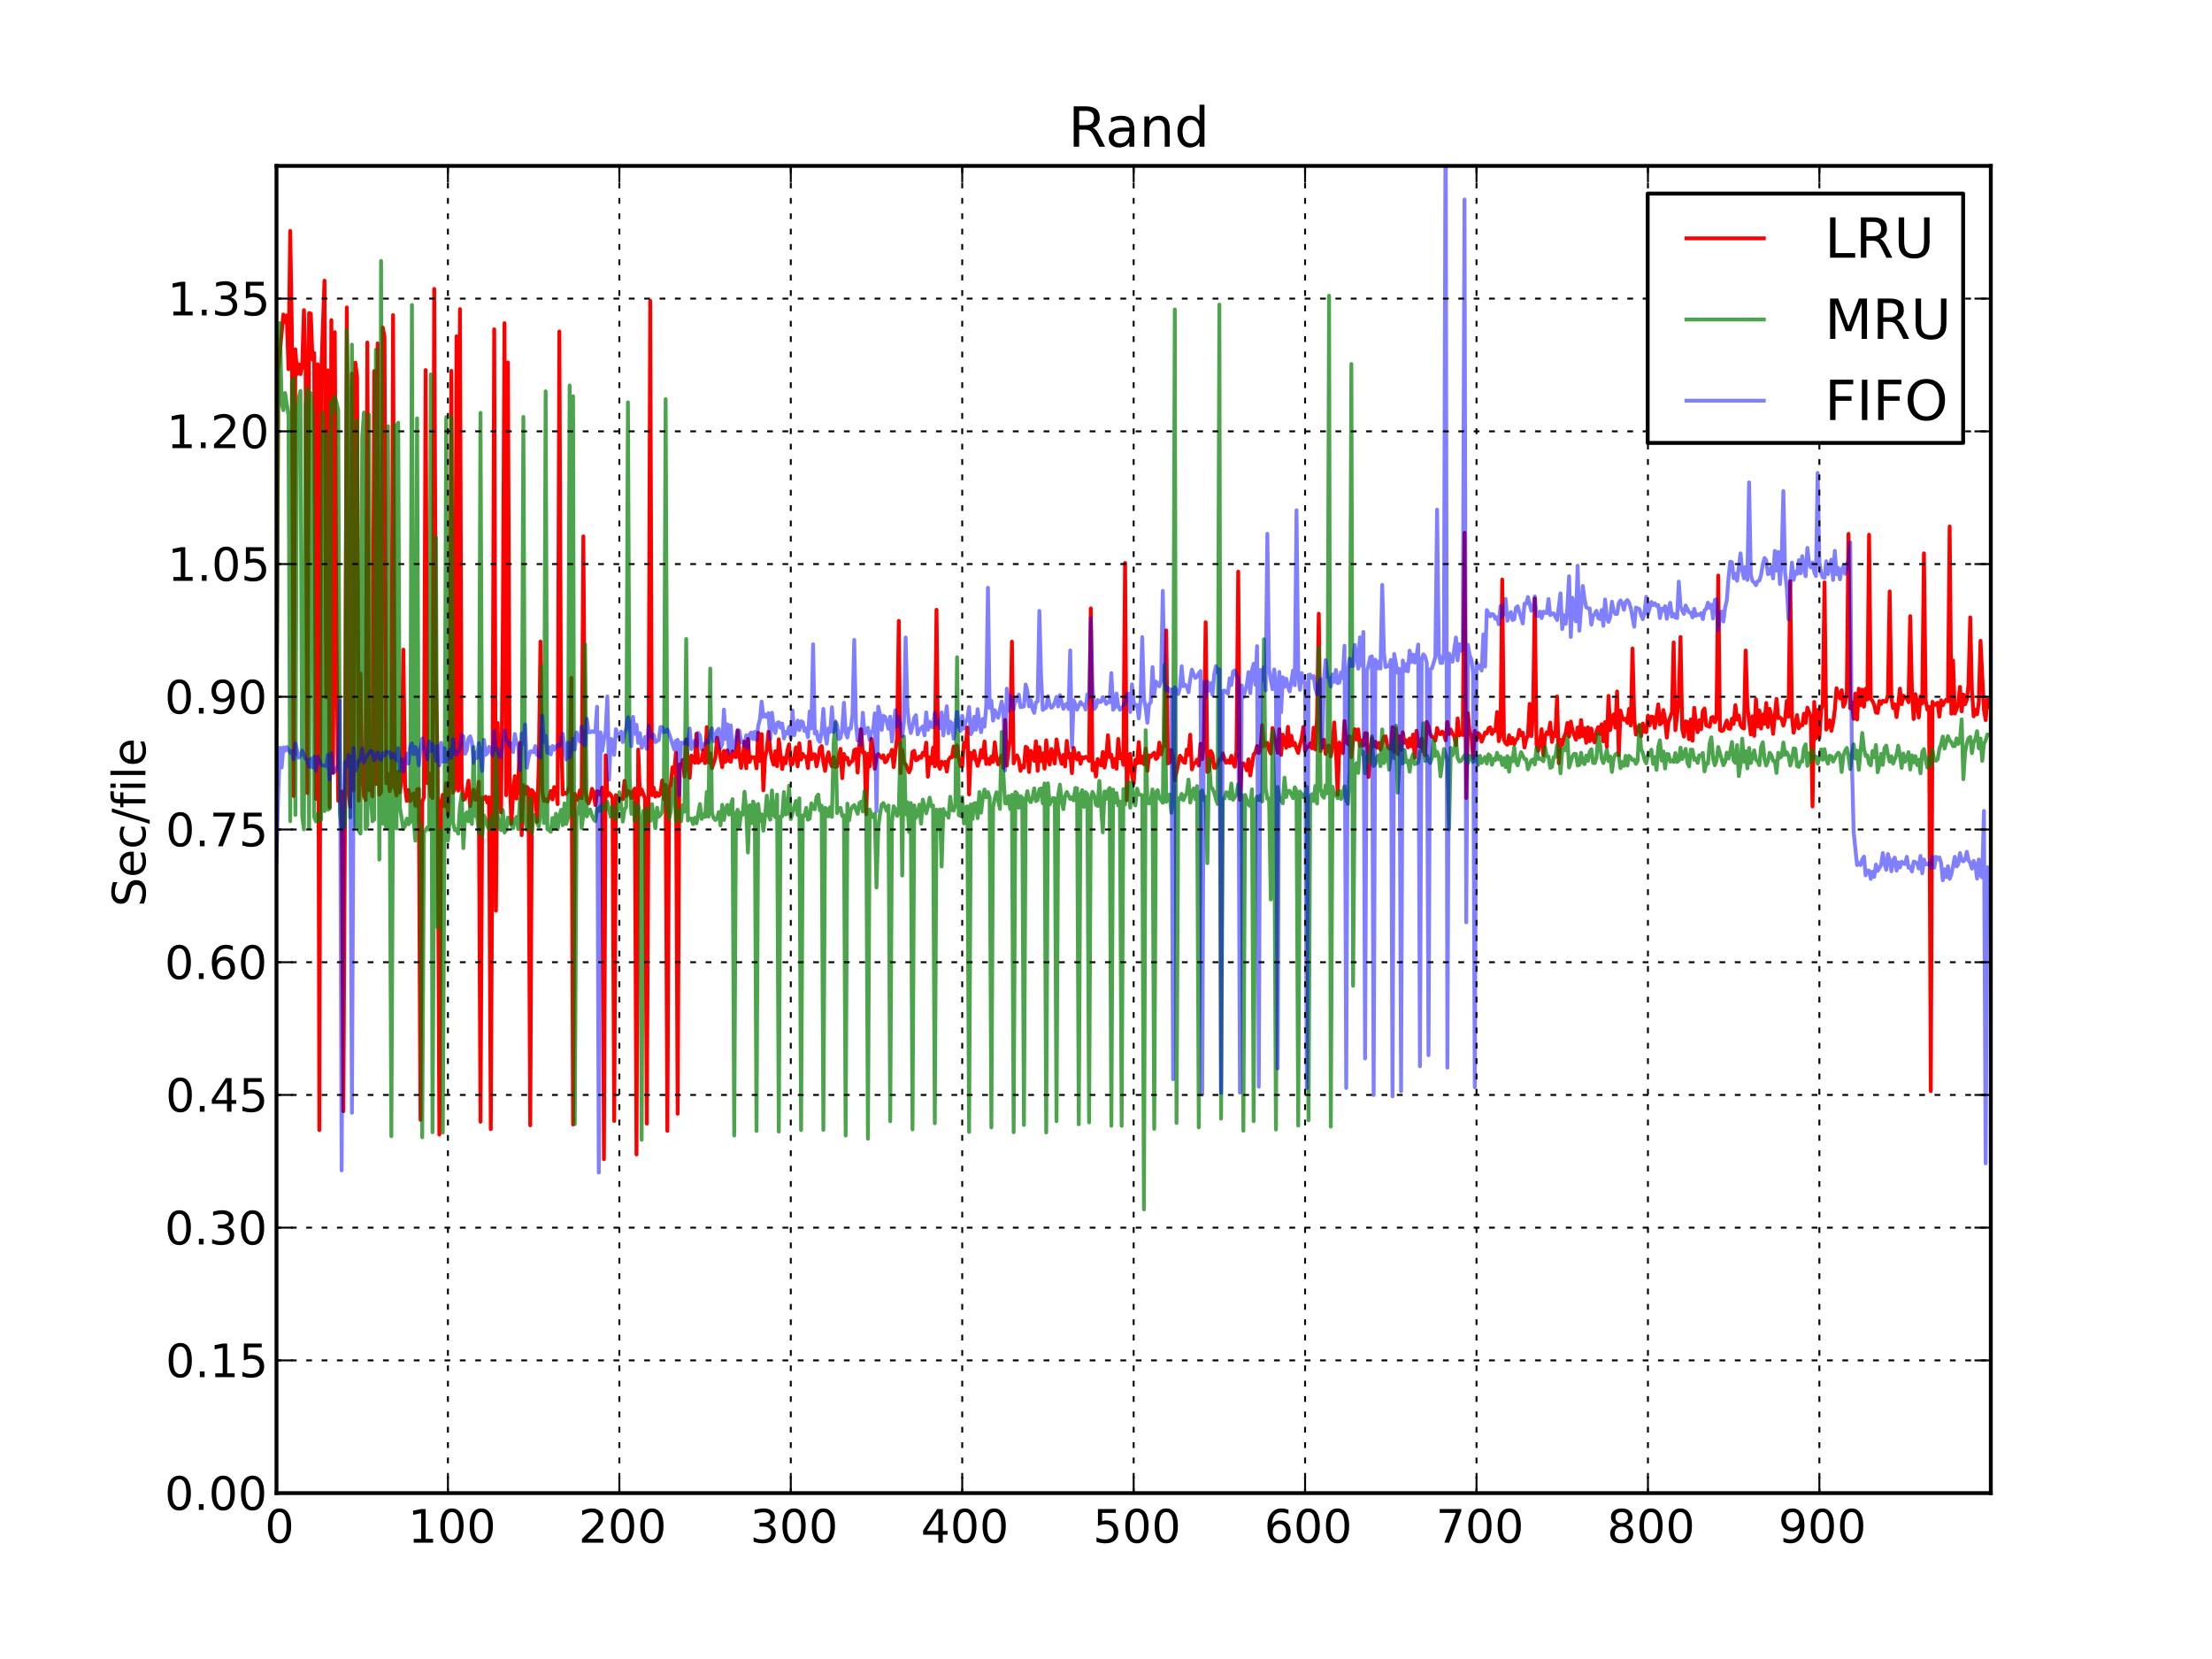 <?xml version="1.0" encoding="utf-8" standalone="no"?>
<!DOCTYPE svg PUBLIC "-//W3C//DTD SVG 1.1//EN"
  "http://www.w3.org/Graphics/SVG/1.1/DTD/svg11.dtd">
<!-- Created with matplotlib (http://matplotlib.sourceforge.net/) -->
<svg height="432pt" version="1.1" viewBox="0 0 576 432" width="576pt" xmlns="http://www.w3.org/2000/svg" xmlns:xlink="http://www.w3.org/1999/xlink">
 <defs>
  <style type="text/css">
*{stroke-linecap:square;stroke-linejoin:round;}
  </style>
 </defs>
 <g id="figure_1">
  <g id="patch_1">
   <path d="
M0 432
L576 432
L576 0
L0 0
z
" style="fill:#ffffff;"/>
  </g>
  <g id="axes_1">
   <g id="patch_2">
    <path d="
M72 388.8
L518.4 388.8
L518.4 43.2
L72 43.2
z
" style="fill:#ffffff;"/>
   </g>
   <g id="line2d_1">
    <path clip-path="url(#p7ff5b81e1d)" d="
M72 188.864
L72.446 96.418
L73.786 81.908
L74.232 83.898
L74.678 82.128
L75.125 96.144
L75.571 60.122
L76.018 87.359
L76.464 207.297
L76.91 90.971
L77.357 97.409
L77.803 94.856
L78.25 97.405
L78.696 95.471
L79.142 80.76
L79.589 96.04
L80.035 206.522
L80.482 81.508
L80.928 81.68
L81.374 93.594
L81.821 91.948
L82.267 208.027
L82.714 94.852
L83.16 294.26
L83.606 98.436
L84.499 73.084
L84.946 181.598
L85.392 96.467
L85.838 210.253
L86.285 83.375
L86.731 201.256
L87.178 86.499
L87.624 166.854
L88.07 208.55
L88.517 206.89
L88.963 206.087
L89.41 289.365
L89.856 206.258
L90.302 80.056
L90.749 206.216
L91.195 210.15
L91.642 97.315
L92.088 205.804
L92.534 94.416
L92.981 98.234
L93.427 208.496
L93.874 175.392
L94.32 201.95
L94.766 207.189
L95.213 208.35
L95.659 89.197
L96.106 205.761
L96.552 204.342
L96.998 207.35
L97.445 96.636
L97.891 204.148
L98.338 89.43
L98.784 206.938
L99.23 206.247
L99.677 85.294
L100.123 87.706
L100.57 203.966
L101.016 201.536
L101.462 206.013
L101.909 204.563
L102.355 82.057
L102.802 204.919
L103.248 207.162
L103.694 200.933
L104.141 206.375
L104.587 202.456
L105.034 169.151
L105.48 204.631
L105.926 208.575
L106.373 205.724
L106.819 208.617
L107.266 206.946
L107.712 206.593
L108.158 209.827
L108.605 205.579
L109.051 205.424
L109.498 291.617
L109.944 208.781
L110.39 207.626
L110.837 96.366
L111.283 203.935
L111.73 201.383
L112.176 207.265
L112.622 207.819
L113.069 75.232
L113.515 176.041
L113.962 199.992
L114.408 295.446
L114.854 209.236
L115.301 206.963
L115.747 209.959
L116.194 203.964
L116.64 212.265
L117.086 201.683
L117.533 96.578
L117.979 206.401
L118.426 205.229
L118.872 87.592
L119.318 205.846
L119.765 80.499
L120.211 204.367
L120.658 208.309
L121.104 208.001
L121.55 206.335
L121.997 203.283
L122.443 209.911
L122.89 207.134
L123.336 205.645
L123.782 208.246
L124.229 208.162
L124.675 203.533
L125.122 292.099
L125.568 207.683
L126.014 208.087
L126.461 207.438
L126.907 208.973
L127.354 207.644
L127.8 294.017
L128.246 207.865
L128.693 85.757
L129.139 237.138
L129.586 188.278
L130.032 204.412
L130.478 211.551
L130.925 165.762
L131.371 84.159
L131.818 207.071
L132.264 94.376
L132.71 201.594
L133.157 214.493
L133.603 206.883
L134.05 202.108
L134.496 207.963
L134.942 203.826
L135.389 193.417
L135.835 217.463
L136.282 204.462
L136.728 206.795
L137.174 204.885
L137.621 205.409
L138.067 293.018
L138.514 205.755
L138.96 206.436
L139.406 206.884
L139.853 214.024
L140.299 199.327
L140.746 167.064
L141.192 206.08
L141.638 208.532
L142.085 208.129
L142.531 208.778
L142.978 207.616
L143.424 205.962
L143.87 208.172
L144.317 204.952
L144.763 205.464
L145.21 209.385
L145.656 86.321
L146.102 191.407
L146.549 206.86
L146.995 206.42
L147.442 206.699
L147.888 205.954
L148.334 204.45
L148.781 176.495
L149.227 292.814
L149.674 206.698
L150.12 208.354
L150.566 207.87
L151.013 205.791
L151.459 207.867
L151.906 139.665
L152.352 205.558
L152.798 208.321
L153.245 209.193
L153.691 207.935
L154.138 205.417
L154.584 206.33
L155.03 209.651
L155.477 206.04
L155.923 206.244
L156.37 206.946
L156.816 205.092
L157.262 301.853
L157.709 196.688
L158.155 207.218
L158.602 206.495
L159.048 206.968
L159.494 207.895
L159.941 291.889
L160.387 207.054
L160.834 207.69
L161.28 208.028
L161.726 207.906
L162.173 208.092
L162.619 203.328
L163.066 207.296
L163.512 205.946
L163.958 206.269
L164.405 207.806
L164.851 206.113
L165.298 205.34
L165.744 300.613
L166.19 195.192
L166.637 206.953
L167.083 205.583
L167.976 207.92
L168.422 292.585
L168.869 207.171
L169.315 78.32
L169.762 207.055
L170.208 205.09
L170.654 207.441
L171.101 206.491
L171.547 207.244
L171.994 206.667
L172.44 203.233
L172.886 208.123
L173.333 204.398
L173.779 294.483
L174.226 205.319
L174.672 204.197
L175.118 199.809
L175.565 201.138
L176.011 196
L176.458 290.009
L176.904 199.104
L177.35 199.499
L177.797 197.883
L178.243 202.249
L178.69 192.488
L179.136 199.091
L179.582 202.551
L180.029 196.759
L180.922 198.647
L181.368 191.045
L181.814 198.646
L182.261 198.196
L182.707 197.955
L183.154 195.368
L183.6 198.729
L184.046 189.338
L184.493 198.539
L184.939 196.12
L185.386 200.052
L186.278 197.387
L186.725 192.103
L188.064 199.777
L188.51 195.524
L188.957 198.344
L189.403 195.374
L189.85 198.065
L190.296 198.366
L190.742 195.655
L191.189 197.021
L191.635 197.157
L192.082 190.308
L192.528 196.598
L192.974 199.954
L193.421 197.141
L193.867 193.118
L194.314 200.051
L194.76 192.422
L195.206 198.386
L195.653 197.091
L196.099 197.271
L196.546 197.234
L196.992 200.07
L197.438 190.778
L197.885 198.156
L198.331 191.161
L198.778 205.79
L199.224 197.067
L199.67 195.309
L200.117 190.56
L200.563 195.186
L201.01 197.727
L201.456 199.111
L201.902 195.63
L202.349 199.502
L202.795 192.519
L203.688 200.238
L204.134 197.348
L204.581 198.751
L205.027 195.539
L205.474 193.827
L205.92 199.217
L206.366 198.934
L206.813 197.08
L207.259 194.602
L207.706 199.539
L208.152 193.551
L208.598 197.787
L209.045 196.342
L209.491 197.029
L209.938 197.082
L210.384 199.999
L210.83 193.132
L211.277 197.7
L211.723 196.396
L212.17 196.44
L212.616 199.538
L213.062 197.632
L213.509 194.793
L213.955 194.276
L214.402 198.484
L214.848 200.713
L215.294 197.513
L215.741 195.902
L216.187 198.377
L216.634 199.585
L217.08 197.143
L217.526 199.723
L217.973 199.572
L218.419 196.773
L218.866 195.008
L219.312 202.641
L219.758 196.327
L220.205 197.644
L220.651 197.354
L221.098 199.133
L221.544 198.424
L221.99 198.151
L222.437 195.35
L222.883 195.082
L223.33 201.184
L223.776 193.73
L224.222 189.894
L224.669 196.006
L225.115 195.927
L225.562 212.018
L226.008 196.313
L226.454 199.577
L226.901 192.369
L227.347 195.794
L227.794 200.178
L228.24 196.874
L228.686 196.369
L229.579 197.385
L230.026 196.673
L230.472 198.514
L230.918 198.141
L231.365 196.65
L231.811 196.757
L232.258 195.259
L232.704 199.751
L233.597 192.11
L234.043 161.668
L234.49 201.306
L234.936 195.234
L235.382 198.544
L235.829 199.022
L236.722 201.108
L237.168 200.005
L237.614 195.806
L238.061 195.514
L238.507 197.956
L238.954 197.779
L239.4 196.971
L239.846 197.362
L240.293 196.026
L240.739 196.629
L241.186 193.377
L241.632 202.256
L242.078 197.211
L242.525 198.8
L242.971 194.676
L243.418 199.544
L243.864 158.776
L244.31 199.094
L244.757 200.193
L245.203 198.342
L245.65 199.113
L246.096 198.398
L246.542 200.921
L246.989 197.888
L247.435 197.209
L247.882 197.191
L248.328 194.392
L248.774 196.991
L249.221 194.108
L249.667 197.366
L250.114 199.462
L250.56 199.547
L251.006 193.434
L251.453 194.518
L251.899 189.43
L252.346 206.885
L252.792 196.053
L253.238 197.567
L253.685 195.523
L254.131 197.957
L254.578 199.432
L255.024 197.917
L255.47 195.321
L255.917 197.313
L256.363 193.074
L256.81 198.929
L257.256 197.615
L257.702 198.97
L258.149 196.998
L258.595 198.381
L259.042 193.312
L259.488 197.51
L259.934 199.042
L260.381 197.542
L260.827 196.735
L261.274 199.992
L261.72 187.472
L262.166 199.355
L262.613 195.154
L263.059 192.361
L263.506 167.08
L263.952 198.785
L264.398 197.345
L264.845 196.714
L265.291 197.888
L265.738 200.717
L266.184 199.381
L266.63 199.878
L267.077 194.439
L267.523 194.77
L267.97 201.031
L268.416 195.511
L268.862 196.599
L269.309 198.132
L269.755 193.042
L270.202 200.701
L270.648 194.563
L271.094 198.187
L271.541 196.197
L271.987 200.146
L272.434 192.778
L272.88 197.764
L273.326 199.083
L273.773 195.026
L274.666 198.813
L275.112 192.539
L275.558 195.44
L276.451 198.89
L276.898 196.586
L277.344 199.582
L277.79 192.926
L278.237 197.229
L278.683 196.317
L279.13 201.332
L279.576 194.73
L280.022 197.184
L280.469 197.75
L280.915 196.087
L281.362 198.893
L281.808 197.172
L282.254 197.469
L282.701 197.072
L283.147 197.239
L283.594 198.133
L284.04 158.422
L284.486 200.582
L284.933 198.664
L285.379 202.198
L285.826 197.666
L286.272 198.275
L286.718 199.321
L287.165 195.799
L287.611 199.877
L288.058 197.279
L288.504 191.47
L288.95 197.141
L289.397 196.53
L289.843 199.731
L290.29 197.651
L290.736 200.163
L291.182 192.426
L291.629 197.421
L292.075 196.354
L292.522 199.164
L292.968 146.586
L293.414 208.363
L293.861 196.838
L294.307 196.286
L294.754 201.524
L295.2 204.037
L295.646 197.825
L296.093 198.778
L296.539 193.247
L296.986 198.645
L297.432 197.023
L297.878 198.97
L298.325 194.946
L298.771 200.736
L299.218 196.734
L299.664 197.116
L300.11 196.421
L300.557 195.999
L301.003 197.627
L301.45 197.273
L301.896 193.37
L302.342 196.439
L302.789 194.433
L303.235 194.28
L303.682 164.154
L304.128 198.799
L304.574 198.498
L305.021 195.285
L305.467 197.044
L305.914 203.191
L307.253 196.794
L307.699 197.349
L308.146 198.429
L308.592 198.666
L309.038 195.181
L309.485 196.539
L309.931 191.311
L310.378 200.352
L310.824 198.846
L311.27 198.688
L311.717 197.794
L312.163 199.326
L312.61 193.683
L313.056 197.691
L313.502 193.191
L313.949 162.037
L314.395 201.034
L314.842 200.689
L315.288 195.557
L315.734 196.447
L316.181 199.912
L316.627 199.885
L317.074 198.908
L317.52 197.626
L317.966 197.771
L318.413 196.182
L318.859 197.742
L319.306 198.635
L319.752 198.02
L320.198 198.653
L320.645 196.804
L321.091 198.679
L321.538 199.648
L321.984 195.498
L322.43 148.855
L322.877 208.31
L323.323 199.097
L323.77 198.76
L324.216 199.367
L324.662 200.576
L325.109 197.721
L325.555 201.932
L326.448 196.452
L326.894 195.935
L327.341 194.271
L327.787 196.076
L328.234 195.188
L328.68 188.84
L329.126 194.35
L329.573 193.602
L330.019 193.46
L330.466 195.301
L330.912 196.23
L331.358 189.572
L332.698 196.04
L333.144 189.878
L333.59 196.571
L334.037 191.313
L334.93 194.693
L335.376 189.274
L335.822 194.305
L336.269 191.603
L336.715 194.052
L337.162 193.466
L337.608 195.038
L338.054 196.053
L338.501 193.863
L338.947 192.41
L339.394 189.285
L339.84 195.509
L340.286 194.685
L340.733 194.412
L341.179 193.573
L341.626 194.864
L342.072 189.496
L342.518 195.176
L342.965 186.652
L343.411 159.819
L343.858 195.582
L344.304 193.171
L344.75 192.63
L345.197 196.312
L345.643 194.46
L346.09 194.133
L346.536 196.956
L346.982 194.267
L347.429 188.131
L347.875 195.016
L348.322 206.942
L348.768 193.365
L349.214 194.353
L349.661 196.106
L350.107 187.772
L350.554 193.058
L351 193.763
L351.446 191.673
L351.893 197.186
L352.339 192.688
L352.786 189.856
L353.232 192.565
L353.678 189.932
L354.125 194.259
L354.571 192.817
L355.018 194.126
L355.464 190.925
L355.91 190.944
L356.357 202.344
L356.803 196.294
L357.25 192.249
L357.696 194.361
L358.142 193.122
L358.589 194.681
L359.035 193.467
L359.482 195.183
L359.928 193.186
L360.374 191.871
L360.821 191.74
L361.267 194.348
L361.714 194.892
L362.16 195.077
L362.606 189.357
L363.053 195.774
L363.499 189.685
L363.946 196.38
L364.392 191.727
L364.838 195.263
L365.285 190.699
L365.731 193.422
L366.178 192.776
L366.624 194.602
L367.07 192.314
L367.517 194.342
L367.963 191.278
L368.41 197.28
L368.856 190.29
L369.302 194.054
L369.749 194.489
L370.195 192.328
L370.642 195.161
L371.088 196.709
L371.534 187.975
L371.981 189.12
L372.427 191.166
L372.874 191.839
L373.32 192.027
L373.766 192.852
L374.213 189.584
L374.659 190.938
L375.106 191.191
L375.552 190.506
L375.998 191.063
L376.445 192.775
L376.891 187.994
L377.338 191.14
L377.784 189.982
L378.23 191.087
L378.677 191.708
L379.123 194.056
L379.57 187.075
L380.016 191.476
L380.462 190.981
L380.909 191.398
L381.355 138.726
L381.802 207.807
L382.248 185.752
L382.694 190.798
L383.141 191.349
L383.587 197.368
L384.034 190.328
L384.48 192.716
L384.926 190.907
L385.373 191.376
L385.819 193.146
L386.712 190.755
L387.158 191.004
L387.605 189.651
L388.051 189.398
L388.498 191.145
L388.944 190.093
L389.39 190.34
L389.837 185.407
L390.283 192.994
L390.73 191.268
L391.176 150.912
L391.622 192.663
L392.069 193.551
L392.515 193.928
L392.962 191.477
L393.408 193.574
L393.854 192.182
L394.301 193.792
L394.747 192.655
L395.194 192.264
L395.64 190.051
L396.086 191.475
L396.533 190.779
L396.979 194.647
L397.426 192.465
L397.872 191.519
L398.318 183.279
L398.765 191.68
L399.211 185.497
L399.658 155.851
L400.104 193.795
L400.55 195.523
L400.997 193.094
L401.443 189.878
L401.89 196.696
L402.336 191.742
L402.782 190.694
L403.229 191.128
L403.675 188.161
L404.122 193.202
L404.568 190.737
L405.014 191.662
L405.461 181.367
L405.907 198.728
L406.354 192.645
L406.8 193.983
L407.246 191.994
L407.693 190.952
L408.139 188.26
L408.586 191.806
L409.032 187.884
L409.478 190.199
L410.371 192.63
L410.818 189.436
L411.264 191.981
L411.71 187.49
L412.157 191.69
L412.603 189.671
L413.05 193.426
L413.496 189.383
L413.942 193.012
L414.389 189.704
L414.835 192.629
L415.282 193.323
L415.728 190.46
L416.174 189.319
L416.621 191.154
L417.067 188.59
L417.514 193.05
L417.96 188.014
L418.406 194.462
L418.853 181.222
L419.299 190.088
L419.746 187.013
L420.192 186.022
L420.638 189.481
L421.085 180.05
L421.531 196.684
L421.978 185.051
L422.424 186.831
L422.87 187.441
L423.317 187.14
L423.763 188.212
L424.21 184.581
L424.656 188.911
L425.102 168.861
L425.549 187.026
L425.995 191.286
L426.442 189.5
L426.888 188.977
L427.334 191.717
L427.781 188.393
L428.227 190.479
L428.674 190.664
L429.12 186.352
L429.566 188.896
L430.013 186.6
L430.459 186.722
L430.906 189.56
L431.798 183.421
L432.245 188.617
L432.691 188.251
L433.138 184.891
L433.584 187.293
L434.03 192.064
L434.477 187.972
L435.37 185.503
L435.816 167.292
L436.262 190.137
L437.155 182.26
L437.602 165.877
L438.048 189.897
L438.494 191.81
L438.941 187.837
L439.387 187.985
L439.834 192.475
L440.28 187.33
L440.726 192.894
L441.173 184.316
L441.619 188.343
L442.066 190.67
L442.512 187.548
L442.958 189.908
L443.405 185.189
L443.851 184.478
L444.298 188.886
L445.19 189.24
L445.637 186.86
L446.083 186.703
L446.53 188.078
L446.976 187.031
L447.422 149.878
L447.869 190.088
L448.315 190.381
L448.762 190.11
L449.654 187.634
L450.101 189.718
L450.547 189.768
L450.994 187.144
L451.44 188.494
L451.886 183.627
L452.333 187.367
L452.779 186.33
L453.226 188.801
L453.672 189.502
L454.118 189.713
L454.565 169.389
L455.011 183.96
L455.904 191.236
L456.35 186.512
L456.797 191.618
L457.243 182.085
L457.69 189.201
L458.136 185.015
L458.582 189.712
L459.029 186.024
L459.475 188.496
L459.922 183.061
L460.368 189.315
L460.814 184.578
L461.261 186.561
L461.707 191.088
L462.6 181.976
L463.046 187.004
L463.493 186.83
L463.939 187.286
L464.386 188.942
L464.832 187.177
L465.278 182.526
L465.725 186.606
L466.171 151.331
L466.618 186.665
L467.064 190.828
L467.957 186.206
L468.403 189.639
L468.85 188.772
L469.296 188.874
L469.742 185.848
L470.189 188.252
L470.635 184.283
L471.528 186.567
L471.974 210.007
L472.421 182.79
L472.867 192.295
L473.314 184.84
L473.76 192.164
L474.206 185.006
L474.653 183.186
L475.099 151.646
L475.546 189.987
L475.992 189.078
L476.438 187.569
L476.885 190.289
L477.331 188.179
L477.778 184.866
L478.224 179.198
L478.67 180.922
L479.117 181.867
L479.563 179.735
L480.01 184.02
L480.456 183.037
L480.902 180.364
L481.349 139.017
L481.795 184.427
L482.242 182.929
L482.688 187.189
L483.134 180.616
L483.581 187.351
L484.027 179.327
L484.474 183.591
L484.92 179.593
L485.366 184.032
L485.813 179.344
L486.259 182.145
L486.706 139.234
L487.152 182.005
L487.598 182.531
L488.045 183.59
L488.491 185.547
L488.938 185.638
L489.384 182.56
L489.83 183.313
L490.277 182.468
L490.723 182.651
L491.17 182.689
L491.616 180.969
L492.062 153.996
L492.509 181.626
L492.955 184.378
L493.402 183.412
L493.848 186.725
L494.294 183.435
L494.741 179.318
L495.187 183.372
L495.634 181.153
L496.08 181.724
L496.526 181.582
L496.973 182.857
L497.419 160.436
L497.866 180.004
L498.312 187.235
L498.758 180.749
L499.205 182.8
L499.651 186.821
L500.098 181.331
L500.544 183.186
L500.99 144.093
L501.437 182.377
L501.883 184.777
L502.33 184.037
L502.776 284.106
L503.222 182.755
L503.669 183.647
L504.562 183.001
L505.008 186.615
L505.454 182.358
L505.901 183.649
L506.347 182.734
L506.794 182.198
L507.24 182.628
L507.686 137.104
L508.133 185.841
L508.579 172.003
L509.026 185.811
L509.918 183.396
L510.365 178.87
L510.811 185.253
L511.258 180.866
L511.704 183.403
L512.15 182.233
L512.597 178.281
L513.043 160.775
L513.49 179.856
L513.936 186.534
L514.382 184.83
L514.829 186.012
L515.275 182.871
L515.722 166.856
L516.614 184.785
L517.061 187.507
L517.507 182.129
L517.954 184.151
L517.954 184.151" style="fill:none;stroke:#ff0000;"/>
   </g>
   <g id="line2d_2">
    <path clip-path="url(#p7ff5b81e1d)" d="
M72 204.079
L72.446 104.491
L72.893 84.119
L73.339 105.036
L73.786 106.833
L74.232 102.335
L75.125 108.127
L75.571 213.834
L76.018 99.324
L76.464 98.464
L76.91 212.215
L77.357 106.875
L77.803 103.474
L78.25 101.784
L78.696 212.462
L79.142 215.971
L79.589 105.555
L80.035 101.307
L80.482 215.604
L80.928 102.338
L81.374 107.868
L81.821 212.687
L82.267 213.901
L82.714 211.964
L83.16 213.709
L83.606 213.499
L84.053 107.503
L84.499 211.217
L84.946 112.911
L85.392 210.823
L85.838 210.578
L86.285 104.509
L86.731 107.553
L87.178 103.351
L87.624 104.777
L88.07 106.793
L88.517 211.49
L88.963 215.991
L89.41 211.319
L89.856 215.243
L90.302 85.98
L90.749 108.555
L91.195 212.849
L91.642 89.725
L92.088 186.218
L92.534 215.218
L92.981 109.469
L93.427 216.393
L93.874 217.085
L94.32 113.716
L94.766 107.423
L95.213 215.883
L95.659 214.955
L96.106 107.982
L96.552 207.421
L96.998 213.845
L97.445 213.415
L97.891 91.049
L98.338 142.661
L98.784 223.842
L99.23 67.941
L99.677 214.495
L100.123 212.502
L100.57 215.59
L101.016 110.969
L101.909 295.856
L102.802 110.577
L103.248 215.746
L103.694 110.074
L104.141 210.283
L105.034 215.888
L105.48 215.044
L105.926 213.174
L106.373 214.621
L106.819 214.032
L107.266 79.407
L107.712 213.806
L108.158 218.913
L108.605 108.952
L109.051 213.942
L109.498 214.793
L109.944 296.152
L110.39 216.815
L111.283 215.452
L111.73 216.08
L112.176 97.49
L112.622 294.854
L113.515 139.86
L113.962 241.457
L114.408 216.006
L114.854 216.383
L115.301 294.918
L115.747 214.8
L116.194 108.605
L116.64 218.911
L117.086 213.659
L117.533 108.605
L117.979 214.259
L118.426 216.175
L118.872 215.921
L119.318 217.087
L119.765 210.316
L120.211 206.834
L120.658 220.848
L121.104 212.396
L121.55 211.542
L121.997 213.881
L122.443 209.983
L122.89 214.571
L123.336 194.497
L123.782 212.547
L124.229 212.245
L124.675 216.885
L125.122 107.5
L125.568 217.681
L126.014 212.32
L126.461 213.353
L126.907 215.063
L127.354 215.988
L127.8 213.837
L128.246 212.267
L128.693 216.136
L129.139 194.968
L129.586 212.219
L130.032 215.698
L130.478 216.169
L130.925 210.934
L131.371 216.787
L131.818 216.142
L132.264 212.881
L132.71 214.219
L133.157 214.777
L133.603 215.697
L134.05 213.371
L134.496 212.73
L134.942 215.899
L135.389 208.103
L135.835 213.858
L136.282 108.563
L136.728 213.154
L137.174 216.112
L137.621 214.829
L138.067 207.796
L138.514 216.96
L138.96 212.205
L140.299 215.23
L140.746 212.032
L141.192 173.535
L141.638 214.319
L142.085 101.907
L142.531 215.92
L142.978 216.175
L143.424 216.62
L143.87 212.995
L144.317 215.823
L144.763 211.9
L145.21 215.953
L145.656 212.678
L146.102 210.871
L146.549 214.884
L146.995 209.205
L147.442 214.549
L147.888 213.096
L148.334 100.381
L148.781 212.238
L149.227 103.178
L149.674 292.705
L150.12 212.456
L150.566 211.583
L151.013 207.665
L151.459 215.651
L151.906 212.071
L152.352 167.737
L152.798 212.589
L153.245 211.479
L153.691 210.785
L154.138 212.327
L154.584 213.297
L155.03 213.839
L155.477 210.542
L155.923 211.158
L156.37 209.927
L156.816 211.255
L157.262 209.954
L157.709 210.435
L158.155 208.762
L158.602 211.082
L159.048 212.722
L159.494 209.99
L160.387 213.413
L160.834 210.861
L161.28 206.292
L161.726 209.547
L162.173 213.942
L162.619 210.842
L163.066 210.089
L163.512 104.761
L163.958 202.156
L164.405 211.927
L164.851 208.955
L165.298 213.758
L165.744 210.962
L166.19 209.588
L166.637 213.465
L167.083 296.794
L167.53 211.127
L167.976 215.936
L168.422 210.479
L169.315 213.814
L169.762 209.363
L170.654 215.682
L171.101 210.323
L171.547 212.688
L171.994 212.219
L172.44 211.374
L172.886 205.604
L173.333 103.937
L173.779 209.512
L174.226 213.155
L174.672 211.313
L175.118 206.013
L175.565 202.752
L176.011 214
L176.458 210.877
L176.904 211.095
L177.35 213.864
L177.797 209.631
L178.243 211.374
L178.69 166.387
L179.136 213.648
L179.582 213.157
L180.029 213.152
L180.475 214.602
L180.922 212.954
L181.368 214.401
L182.261 209.393
L182.707 213.242
L183.154 212.003
L183.6 212.752
L184.046 206.219
L184.493 212.661
L184.939 174.086
L185.386 211.753
L185.832 212.999
L186.278 213.537
L186.725 213.055
L187.171 211.458
L187.618 214.936
L188.064 209.575
L188.51 213.521
L188.957 210.716
L189.403 209.605
L189.85 212.12
L190.296 209.709
L190.742 208.099
L191.189 295.696
L191.635 211.884
L192.082 210.86
L192.528 215.301
L192.974 211.594
L193.421 212.162
L193.867 206.162
L194.314 211.056
L194.76 221.981
L195.206 209.68
L195.653 214.377
L196.099 208.713
L196.546 209.765
L196.992 294.498
L197.438 209.362
L197.885 213.857
L198.331 212.036
L198.778 216.319
L199.224 212.575
L199.67 207.188
L200.117 212.081
L200.563 213.464
L201.01 205.813
L201.456 212.208
L201.902 212.827
L202.349 206.904
L202.795 294.664
L203.242 212.618
L203.688 212.567
L204.134 206.246
L204.581 212.088
L205.027 211.883
L205.474 204.576
L205.92 213.288
L207.259 208.573
L207.706 212.193
L208.152 207.878
L208.598 294.275
L209.045 212.326
L209.491 212.437
L209.938 210.354
L210.384 213.459
L210.83 213.16
L211.277 209.189
L211.723 210.571
L212.17 210.73
L212.616 207.565
L213.062 206.893
L213.509 211.012
L213.955 209.789
L214.402 294.234
L214.848 210.349
L215.294 210.659
L215.741 212.584
L216.187 210.133
L216.634 212.728
L217.08 193.338
L217.526 188.164
L217.973 211.718
L218.419 210.408
L218.866 210.373
L219.312 212.5
L219.758 212.276
L220.205 295.68
L220.651 209.258
L221.098 213.613
L221.544 210.889
L221.99 210.034
L222.437 209.631
L223.33 211.918
L223.776 209.164
L224.222 208.757
L224.669 211.297
L225.115 206.022
L225.562 209.95
L226.008 296.522
L226.454 210.794
L226.901 212.085
L227.347 212.809
L227.794 211.901
L228.24 231.125
L228.686 215.528
L229.133 212.098
L229.579 209.533
L230.026 209.102
L230.918 211.174
L231.365 209.745
L231.811 291.976
L232.258 214.123
L232.704 209.939
L233.15 210.715
L233.597 212.473
L234.043 211.323
L234.49 193.341
L234.936 227.988
L235.382 191.775
L235.829 212.059
L236.275 208.893
L236.722 216.667
L237.168 209.11
L237.614 294.089
L238.061 209.719
L238.507 212.946
L238.954 211.915
L239.4 209.54
L239.846 214.507
L240.293 208.229
L241.186 211.788
L241.632 210.001
L242.078 207.698
L242.525 209.957
L242.971 209.716
L243.418 292.492
L243.864 210.835
L244.31 215.983
L244.757 210.786
L245.203 225.647
L245.65 210.658
L246.096 212.243
L246.542 211.679
L246.989 212.933
L247.435 207.474
L247.882 210.936
L248.328 211.08
L248.774 209.731
L249.221 171.138
L249.667 212.252
L250.114 212.475
L250.56 207.56
L251.006 214.446
L251.453 210.205
L251.899 209.977
L252.346 294.751
L252.792 209.458
L253.238 213.283
L253.685 209.182
L254.131 209.129
L254.578 213.04
L255.024 206.242
L255.47 211.617
L255.917 207.759
L256.363 205.593
L256.81 207.641
L257.256 206.267
L257.702 207.669
L258.149 293.576
L258.595 210.197
L259.042 207.885
L259.488 206.288
L260.381 210.645
L260.827 190.612
L261.274 201.674
L261.72 209.169
L262.166 209.245
L262.613 207.302
L263.059 210.682
L263.506 206.958
L263.952 294.83
L264.398 206.236
L264.845 206.627
L265.291 210.326
L265.738 207.306
L266.184 207.758
L266.63 292.935
L267.077 208.319
L267.523 206.022
L267.97 208.304
L268.416 208.898
L268.862 207.65
L269.309 205.303
L269.755 208.612
L270.202 208.318
L270.648 205.522
L271.094 205.305
L271.541 209.19
L271.987 203.999
L272.434 294.888
L272.88 203.97
L273.326 209.494
L274.219 207.791
L274.666 207.872
L275.112 291.961
L275.558 207.122
L276.005 204.308
L276.451 208.681
L276.898 210.719
L277.344 207.254
L277.79 206.228
L278.683 208.039
L279.13 207.589
L279.576 208.43
L280.022 205.18
L280.469 205.276
L280.915 292.76
L281.362 207.007
L281.808 205.751
L282.254 210.109
L282.701 206.28
L283.147 206.87
L283.594 292.273
L284.04 208.056
L284.486 206.202
L284.933 207.198
L285.379 209.535
L285.826 209.869
L286.272 203.339
L287.165 216.738
L287.611 206.089
L288.058 208.056
L288.504 205.953
L288.95 205.191
L289.397 293.156
L289.843 205.61
L290.29 209.009
L290.736 206.524
L291.182 209.777
L291.629 208.684
L292.075 293.169
L292.522 205.465
L292.968 209.493
L293.414 204.661
L293.861 203.737
L294.307 210.327
L294.754 203.608
L295.2 208.815
L295.646 209.737
L296.093 205.355
L296.539 206.899
L297.432 207.077
L297.878 314.94
L298.325 190.141
L298.771 209.009
L299.218 209.249
L299.664 208.199
L300.11 205.568
L300.557 293.945
L301.003 206.376
L301.45 205.745
L301.896 207.855
L302.342 208.334
L302.789 209.04
L303.235 173.152
L303.682 208.798
L304.574 206.873
L305.021 211.649
L305.467 207.093
L305.914 80.576
L306.36 292.426
L306.806 207.788
L307.253 208.149
L307.699 206.718
L308.146 208.365
L308.592 207.268
L309.038 206.532
L309.485 203.002
L309.931 208.984
L310.378 206.745
L310.824 205.304
L311.27 208.136
L311.717 204.696
L312.163 293.565
L312.61 206.21
L313.056 205.822
L313.502 208.311
L313.949 207.473
L314.395 224.784
L314.842 197.489
L315.288 204.824
L315.734 205.393
L316.181 206.417
L316.627 208.12
L317.074 209.357
L317.52 79.309
L317.966 291.295
L318.413 207.979
L318.859 207.93
L319.306 206.318
L319.752 206.409
L320.198 207.918
L320.645 204.02
L321.091 208.274
L321.984 206.833
L322.43 204.196
L322.877 207.014
L323.323 207.007
L323.77 294.444
L324.216 206.99
L325.109 209.496
L325.555 209.908
L326.002 205.53
L326.448 291.961
L326.894 208.24
L327.341 207.432
L327.787 208.359
L328.234 207.106
L328.68 208.714
L329.126 166.441
L329.573 205.221
L330.019 208.033
L330.466 207.891
L330.912 234.224
L331.358 190.439
L331.805 206.852
L332.251 294.12
L332.698 204.934
L333.144 207.647
L334.037 209.183
L334.483 202.495
L334.93 207.541
L335.376 205.952
L335.822 205.929
L336.715 207.851
L337.162 204.99
L337.608 205.984
L338.054 293.099
L338.501 206.13
L338.947 206.757
L339.394 207.613
L339.84 207.535
L340.286 204.863
L340.733 291.702
L341.179 207.269
L341.626 206.79
L342.072 208.612
L342.518 204.64
L342.965 209.239
L343.411 168.565
L343.858 205.293
L344.304 207.219
L344.75 207.738
L345.197 204.476
L345.643 206.583
L346.09 77.005
L346.536 293.363
L346.982 204.874
L347.429 207.212
L347.875 206.538
L348.322 207.863
L348.768 205.911
L349.214 208.044
L350.107 204.773
L350.554 208.455
L351 209.32
L351.446 200.78
L351.893 94.782
L352.339 256.698
L352.786 200.467
L353.232 198.712
L353.678 201.265
L354.125 193.608
L354.571 196.285
L355.018 195.802
L355.464 201.391
L355.91 197.286
L356.357 196.231
L356.803 198.461
L357.25 191.709
L357.696 199.489
L358.142 198.943
L358.589 197.083
L359.035 196.656
L359.482 199.509
L359.928 189.941
L360.374 198.703
L360.821 197.77
L361.267 194.45
L361.714 200.444
L362.606 192.855
L363.053 197.434
L363.499 188.942
L363.946 206.414
L364.392 198.377
L364.838 193.748
L365.285 198.812
L365.731 195.287
L366.178 198.44
L366.624 198.036
L367.07 200.974
L367.517 197.711
L367.963 196.36
L368.41 198.979
L369.302 198.561
L369.749 195.64
L370.195 195.51
L370.642 188.324
L371.088 198.154
L371.534 196.721
L371.981 198.11
L372.427 198.715
L372.874 197.317
L373.32 192.694
L373.766 196.859
L374.213 195.763
L374.659 197.045
L375.106 202.164
L375.998 195.043
L376.891 197.867
L377.338 215.964
L377.784 194.756
L378.23 196.683
L378.677 195.958
L379.123 192.248
L379.57 197.428
L380.016 198.287
L380.462 198.129
L381.355 196.682
L381.802 196.934
L382.248 198.726
L382.694 196.824
L383.141 197.403
L383.587 198.426
L384.034 197.964
L384.48 196.86
L384.926 199.137
L385.373 196.815
L385.819 198.66
L386.712 197.104
L387.158 198.818
L387.605 196.42
L388.051 196.803
L388.498 199.15
L388.944 197.575
L389.39 197.945
L389.837 196.028
L390.283 197.752
L390.73 196.977
L391.176 199.207
L391.622 197.395
L392.069 199.79
L392.515 196.886
L392.962 200.96
L393.408 197.363
L393.854 198.248
L394.301 194.578
L394.747 198.353
L395.194 199.3
L396.086 195.863
L396.979 197.668
L397.426 197.73
L397.872 200.342
L398.765 197.991
L399.211 197.737
L399.658 199.061
L400.104 194.658
L400.55 197.635
L400.997 197.44
L401.89 198.226
L402.336 194.478
L402.782 196.965
L403.229 196.988
L403.675 199.955
L404.122 199.716
L404.568 197.159
L405.014 197.104
L405.461 194.008
L405.907 195.004
L406.354 201.379
L406.8 195.23
L407.246 194.791
L407.693 195.411
L408.139 191.848
L408.586 199.844
L409.478 196.89
L409.925 196.287
L410.371 196.343
L410.818 199.333
L411.264 199.156
L411.71 195.994
L412.157 198.551
L412.603 198.991
L413.05 196.757
L413.496 198.141
L413.942 195.792
L414.389 195.082
L414.835 198.672
L415.282 198.714
L415.728 197.301
L416.174 191.002
L416.621 193.629
L417.067 197.519
L417.514 198.716
L417.96 197.238
L418.406 195.199
L418.853 198.197
L419.299 196.979
L419.746 201.011
L420.192 197.504
L420.638 196.482
L421.085 196.134
L421.531 196.746
L421.978 200.039
L422.424 198.441
L422.87 199.438
L423.317 196.82
L423.763 199.353
L424.21 196.816
L424.656 197.26
L425.102 197.946
L425.549 197.8
L425.995 198.919
L426.442 198.101
L426.888 188.678
L427.334 194.963
L427.781 196.075
L428.227 197.827
L428.674 198.776
L429.12 196.534
L429.566 196.716
L430.013 195.213
L430.459 198.907
L430.906 197.113
L431.352 200.468
L431.798 194.5
L432.245 192.769
L432.691 198.071
L433.138 195.67
L433.584 200.108
L434.03 196.343
L434.477 196.382
L434.923 198.322
L435.37 197.994
L435.816 198.399
L436.262 196.072
L436.709 198.416
L437.155 198.089
L437.602 194.672
L438.048 197.668
L438.941 195.012
L439.387 198.536
L439.834 199.59
L440.28 195.188
L440.726 195.238
L441.173 197.874
L441.619 197.501
L442.066 198.681
L442.512 196.638
L442.958 196.849
L443.405 196.052
L443.851 200.871
L444.298 198.786
L444.744 198.862
L445.19 193.594
L445.637 191.991
L446.083 197.493
L446.53 199.278
L446.976 198.021
L447.422 194.511
L448.762 199.283
L449.208 198.464
L449.654 195.972
L450.101 197.544
L450.547 195.768
L450.994 193.219
L451.44 198.076
L451.886 198.67
L452.333 194.034
L452.779 202.099
L453.226 199.115
L453.672 192.341
L454.118 198.338
L454.565 195.625
L455.011 200.084
L455.458 194.762
L455.904 198.7
L456.797 195.384
L457.243 197.845
L457.69 198.248
L458.136 199.254
L458.582 194.454
L459.029 193.285
L459.475 197.715
L459.922 199.355
L460.368 198.242
L460.814 196.01
L461.261 196.618
L461.707 198.12
L462.154 198.135
L462.6 201.282
L463.046 196.019
L463.493 197.323
L463.939 196.896
L464.386 193.347
L464.832 196.556
L465.278 195.885
L465.725 196.749
L466.171 199.338
L466.618 197.863
L467.064 194.864
L467.51 194.974
L467.957 199.469
L468.403 199.7
L468.85 198.331
L469.296 198.322
L469.742 194.776
L470.189 193.819
L470.635 199.425
L471.082 196.136
L471.528 198.516
L471.974 195.298
L472.421 197.547
L472.867 197.007
L473.314 198.888
L473.76 197.508
L474.206 195.132
L474.653 197.834
L475.099 195.077
L475.546 197.627
L475.992 198.87
L476.438 196.781
L476.885 196.939
L477.331 198.315
L478.224 196.591
L478.67 195.992
L479.117 196.563
L479.563 201.016
L480.01 196.905
L480.456 195.502
L480.902 194.755
L481.349 197.025
L481.795 200.278
L482.242 196.237
L482.688 193.812
L483.134 197.522
L483.581 195.449
L484.027 200.48
L484.92 190.851
L485.366 194.903
L485.813 196.88
L486.259 196.696
L486.706 198.865
L487.152 199.308
L487.598 195.57
L488.045 197.21
L488.491 193.978
L488.938 201.089
L489.384 199.152
L489.83 196.311
L490.277 199.184
L490.723 194.755
L491.17 194.154
L491.616 196.561
L492.062 198.326
L492.509 196.913
L492.955 198.854
L493.848 196.599
L494.294 194.168
L494.741 196.718
L495.187 199.956
L495.634 196.215
L496.08 198.369
L496.526 197.445
L496.973 195.849
L497.419 200.378
L497.866 196.702
L498.312 198.546
L498.758 196.879
L499.205 199.215
L499.651 197.815
L500.098 201.378
L500.544 195.789
L500.99 195.051
L501.437 197.91
L501.883 199.871
L502.33 197.291
L502.776 199.328
L503.222 195.252
L503.669 197.89
L504.115 198.102
L504.562 197.74
L505.008 194.989
L505.454 193.808
L505.901 191.785
L506.347 194.943
L507.24 191.677
L507.686 192.79
L508.133 193.299
L508.579 194.293
L509.026 194.291
L509.472 192.269
L509.918 193.713
L510.365 192.793
L510.811 187.309
L511.258 202.912
L511.704 195.92
L512.15 193.563
L512.597 192.249
L513.043 191.889
L513.49 196.12
L513.936 193.298
L514.382 192.374
L514.829 190.4
L515.275 194.871
L515.722 192.315
L516.168 198.133
L516.614 193.637
L517.061 192.779
L517.507 191.254
L517.954 191.37
L517.954 191.37" style="fill:none;opacity:0.7;stroke:#008000;"/>
   </g>
   <g id="line2d_3">
    <path clip-path="url(#p7ff5b81e1d)" d="
M72 224.314
L72.446 206.838
L72.893 194.713
L73.339 199.848
L73.786 194.634
L74.232 195.495
L74.678 194.506
L75.571 195.983
L76.018 195.584
L76.464 197.717
L76.91 193.573
L77.803 197.296
L78.25 196.79
L78.696 195.455
L79.589 197.566
L80.035 197.985
L80.482 199.699
L80.928 197.559
L81.374 199.804
L81.821 197.016
L82.267 200.686
L82.714 197.038
L83.606 199.082
L84.053 199.335
L84.499 199.345
L84.946 199.564
L85.392 196.585
L85.838 203.048
L86.285 196.099
L86.731 201.211
L87.178 200.917
L88.07 199.2
L88.517 182.455
L88.963 304.775
L89.41 216.207
L89.856 198.405
L90.302 199.565
L90.749 196.586
L91.195 197.032
L91.642 289.761
L92.088 194.755
L92.534 200.739
L93.427 198.052
L93.874 197.674
L94.32 194.943
L94.766 198.51
L95.213 197.39
L96.552 195.451
L96.998 195.889
L97.445 197.956
L98.338 195.91
L98.784 197.474
L99.23 197.786
L99.677 196.114
L100.123 196.803
L100.57 195.691
L101.016 195.885
L101.462 195.885
L101.909 197.339
L102.355 196.32
L102.802 197.003
L103.248 197.956
L103.694 194.837
L104.141 200.498
L104.587 197.672
L105.034 200.969
L105.926 196.242
L106.373 198.833
L106.819 194.526
L107.266 193.564
L107.712 196.362
L108.158 194.514
L108.605 195.509
L109.051 199.286
L109.498 195.028
L109.944 192.311
L110.39 194.817
L110.837 195.913
L111.283 197.682
L111.73 193.08
L112.176 195.591
L112.622 193.759
L113.069 194.712
L113.515 198.164
L113.962 194.262
L114.408 199.321
L114.854 193.442
L115.301 198.34
L115.747 194.831
L116.194 198.35
L116.64 197.267
L117.086 195.307
L117.533 197.298
L117.979 192.514
L118.426 196.268
L118.872 196.501
L119.765 194.869
L120.211 191.365
L120.658 191.717
L121.104 196.289
L121.55 195.326
L121.997 192.234
L122.443 191.731
L122.89 193.276
L123.336 198.674
L123.782 195.913
L124.229 197.397
L124.675 193.494
L125.122 196.308
L125.568 200.754
L126.014 192.659
L126.461 196.556
L126.907 196.144
L127.354 194.489
L127.8 195.199
L128.246 196.726
L128.693 190.413
L129.139 195.206
L129.586 195.274
L130.032 196.959
L130.478 197.164
L131.371 190.19
L131.818 192.881
L132.264 193.083
L132.71 194.369
L133.157 193.509
L133.603 195.851
L134.05 191.133
L134.496 193.527
L134.942 194.141
L135.389 200.498
L135.835 191.005
L136.282 193.735
L136.728 188.646
L137.174 199.921
L137.621 197.362
L138.067 195.683
L138.514 195.642
L138.96 195.89
L139.406 194.275
L139.853 196.581
L140.299 196.571
L140.746 197.268
L141.192 186.369
L141.638 193.245
L142.085 191.566
L142.531 196.06
L142.978 194.599
L143.424 196.462
L143.87 194.248
L144.317 195.246
L144.763 194.411
L145.21 193.998
L145.656 194.252
L146.102 193.108
L146.549 191.08
L146.995 195.018
L147.442 197.794
L147.888 193.437
L148.334 197.262
L148.781 195.168
L149.227 192.322
L149.674 195.176
L150.12 190.721
L150.566 192.191
L151.013 193.113
L151.459 189.201
L151.906 193.734
L152.352 194.069
L152.798 187.181
L153.245 190.706
L153.691 190.693
L154.138 190.384
L154.584 190.613
L155.03 190.609
L155.477 184.039
L155.923 305.324
L156.37 190.7
L156.816 195.52
L157.262 192.53
L157.709 190.516
L158.155 181.361
L158.602 203.054
L159.048 192.407
L159.494 192.652
L159.941 196.561
L160.387 189.889
L160.834 191.731
L161.28 191.815
L161.726 190.5
L162.173 193.227
L162.619 191.044
L163.066 189.689
L163.512 186.748
L163.958 188.67
L164.405 194.318
L164.851 186.673
L165.298 191.08
L165.744 188.752
L166.19 193.459
L166.637 190.92
L167.083 194.755
L167.53 193.778
L167.976 191.926
L168.422 195.005
L168.869 188.95
L169.315 190.812
L169.762 192.126
L170.208 191.34
L170.654 193.255
L171.547 192.67
L171.994 189.3
L172.44 189.372
L172.886 190.685
L173.333 190.497
L173.779 189.912
L174.226 190.999
L175.565 195.182
L176.011 192.91
L176.458 192.65
L176.904 207.052
L177.35 193.348
L177.797 193.593
L178.243 193.583
L178.69 192.667
L179.136 193.803
L179.582 189.687
L180.029 195.084
L180.475 193.715
L180.922 192.853
L181.368 194.295
L181.814 190.848
L182.261 191.506
L182.707 195.102
L183.154 193.915
L183.6 193.613
L184.046 192.871
L184.493 193.332
L184.939 190.816
L185.386 189.647
L185.832 193.001
L186.725 190.292
L187.171 189.781
L187.618 194.756
L188.064 193.784
L188.51 184.758
L188.957 192.463
L189.403 188.605
L189.85 195.975
L190.296 188.871
L190.742 195.429
L191.189 194.728
L192.082 190.055
L192.528 190.254
L192.974 193.296
L193.421 192.956
L193.867 194.241
L194.314 191.461
L194.76 195.026
L195.206 191.163
L195.653 190.726
L196.099 192.425
L196.546 190.593
L196.992 192.692
L197.438 189.044
L197.885 187.27
L198.331 182.688
L198.778 186.683
L199.224 186.036
L199.67 186.746
L200.117 185.708
L200.563 192.509
L201.01 185.577
L201.456 189.439
L201.902 190.871
L202.349 188.271
L202.795 188.068
L203.242 189.484
L203.688 188.395
L204.134 192.309
L204.581 190.582
L205.027 191.021
L205.474 189.247
L205.92 192.258
L206.366 184.996
L206.813 191.438
L207.706 187.628
L208.152 190.111
L208.598 187.812
L209.045 188.052
L209.491 190.349
L209.938 189.667
L210.384 191.968
L210.83 185.278
L211.277 189.665
L211.723 167.778
L212.17 190.99
L212.616 190.483
L213.062 192.645
L213.509 193.204
L213.955 190.518
L214.402 184.594
L214.848 191.211
L215.294 193.663
L215.741 189.671
L216.187 190.6
L216.634 184.17
L217.08 190.586
L217.526 187.821
L217.973 188.737
L218.419 192.472
L218.866 192.137
L219.312 189.74
L219.758 182.988
L220.205 190.739
L220.651 192.042
L221.098 189.661
L221.544 189.749
L221.99 185.931
L222.437 166.636
L222.883 188.523
L223.33 192.834
L223.776 189.974
L224.222 194.048
L224.669 185.599
L225.115 191.011
L225.562 190.458
L226.008 189.506
L226.454 192.683
L226.901 190.587
L227.347 190.134
L227.794 185.746
L228.24 211.204
L228.686 184.023
L229.133 185.912
L229.579 190.063
L230.026 186.416
L230.472 186.664
L230.918 188.031
L231.365 189.793
L231.811 186.617
L232.258 193.091
L233.15 184.932
L233.597 189.15
L234.043 186.612
L234.936 191.759
L235.382 188.061
L235.829 165.993
L236.275 184.14
L236.722 188.526
L237.168 190.872
L237.614 189.138
L238.061 186.907
L238.507 186.224
L238.954 191.236
L239.4 190.128
L240.293 189.138
L240.739 191.476
L241.186 185.514
L241.632 190.024
L242.078 187.943
L242.525 189.28
L242.971 189.336
L243.418 185.572
L243.864 188.383
L244.31 187.83
L244.757 189.658
L245.203 185.512
L245.65 191.509
L246.542 183.903
L246.989 190.94
L247.435 187.946
L247.882 188.337
L248.328 192.37
L249.221 185.401
L249.667 188.879
L250.114 190.362
L250.56 186.391
L251.006 189.742
L251.453 187.993
L251.899 187.316
L252.346 184.112
L252.792 191.196
L253.238 190.354
L253.685 186.639
L254.131 190.008
L254.578 184.663
L255.024 188.246
L255.47 190.664
L255.917 187.219
L256.363 189.228
L256.81 183.782
L257.256 153.041
L257.702 184.338
L258.149 182.484
L258.595 187.651
L259.042 184.921
L259.488 186.42
L259.934 186.895
L260.827 182.666
L261.274 184.812
L261.72 200.62
L262.166 179.325
L262.613 185.08
L263.059 181.141
L263.506 183.585
L263.952 184.759
L264.398 181.628
L264.845 182.516
L265.291 180.887
L265.738 184.151
L266.63 183.967
L267.077 178.25
L267.523 179.886
L267.97 183.925
L268.416 182.32
L268.862 184.582
L269.309 185.638
L269.755 182.879
L270.202 182.638
L270.648 159.066
L271.094 176.175
L271.541 184.878
L271.987 184.485
L272.434 184.296
L272.88 181.244
L273.326 183.498
L273.773 184.321
L274.219 183.872
L274.666 182.895
L275.112 181.473
L275.558 183.982
L276.005 180.983
L276.898 184.581
L277.344 183.566
L277.79 183.258
L278.237 184.611
L278.683 169.366
L279.13 194.573
L279.576 182.328
L280.022 183.367
L280.469 184.767
L281.362 182.785
L281.808 183.454
L282.254 183.487
L282.701 184.758
L283.147 180.817
L283.594 181.682
L284.04 160.956
L284.486 178.459
L284.933 184.636
L285.379 184.104
L285.826 182.286
L286.272 182.834
L286.718 182.778
L287.165 181.531
L287.611 182.125
L288.058 183.317
L288.504 182.766
L288.95 182.853
L289.397 175.255
L289.843 184.812
L290.29 184.246
L290.736 180.592
L291.182 183.84
L291.629 184.847
L292.522 183.797
L292.968 182.851
L293.414 180.774
L293.861 180.668
L294.307 185.412
L294.754 178.186
L295.2 182.767
L295.646 183.72
L296.093 183.579
L296.539 187.07
L296.986 182.495
L297.432 165.893
L297.878 181.991
L298.325 184.218
L298.771 188.204
L299.218 183.382
L299.664 182.883
L300.11 173.705
L300.557 180.921
L301.003 177.488
L301.896 178.715
L302.342 177.107
L302.789 153.866
L303.235 177.262
L303.682 179.759
L304.128 179.055
L304.574 180.033
L305.021 179.508
L305.467 281.048
L305.914 178.981
L306.36 180.27
L306.806 180.742
L307.253 179.07
L307.699 173.501
L308.146 178.689
L308.592 178.324
L309.038 178.709
L309.485 180.271
L309.931 176.848
L310.378 174.371
L310.824 175.66
L311.27 176.538
L311.717 176.109
L312.163 175.306
L312.61 174.737
L313.056 285.038
L313.502 177.583
L313.949 181.658
L314.395 177.442
L314.842 179.818
L315.288 177.92
L315.734 180.923
L316.181 175.628
L316.627 173.478
L317.074 175.144
L317.52 174.275
L317.966 284.576
L318.413 179.951
L318.859 179.833
L319.752 180.636
L320.198 176.635
L320.645 178.387
L321.091 174.858
L321.538 174.552
L321.984 175.896
L322.43 176.512
L322.877 284.527
L323.323 178.455
L323.77 181.557
L324.662 178.375
L325.109 175.023
L325.555 180.512
L326.002 174.617
L326.448 172.821
L326.894 178.295
L327.341 168.243
L327.787 282.986
L328.234 174.443
L328.68 177.071
L329.126 173.762
L329.573 179.792
L330.019 138.993
L330.466 174.412
L331.358 179.485
L331.805 174.314
L332.251 177.843
L332.698 278.232
L333.144 174.964
L333.59 185.451
L334.037 176.346
L334.483 178.826
L334.93 176.726
L335.376 178.857
L335.822 180.062
L336.715 174.571
L337.162 178.427
L337.608 132.865
L338.054 175.467
L338.501 179.618
L338.947 175.264
L339.394 177.755
L339.84 177.765
L340.286 283.339
L340.733 175.755
L341.179 175.664
L341.626 176.571
L342.072 176.076
L342.518 179.337
L342.965 180.802
L343.411 178.247
L343.858 176.868
L344.304 194.691
L344.75 177.001
L345.197 171.87
L345.643 176.153
L346.09 176.64
L346.536 178.752
L346.982 175.614
L347.429 177.544
L347.875 174.452
L348.322 177.901
L348.768 177.725
L349.214 175.058
L349.661 176.597
L350.107 168.143
L350.554 283.308
L351 174.643
L351.446 171.5
L351.893 173.388
L352.339 173.422
L352.786 167.941
L353.232 170.678
L353.678 174.113
L354.125 165.961
L354.571 173.342
L355.018 164.565
L355.464 275.623
L355.91 174.705
L356.357 173.301
L356.803 171.117
L357.25 170.904
L357.696 285.131
L358.142 171.766
L358.589 174.136
L359.035 172.297
L359.482 174.091
L359.928 152.298
L360.374 170.09
L360.821 173.713
L361.267 173.32
L361.714 173.55
L362.16 171.836
L362.606 285.492
L363.053 170.311
L363.946 175.206
L364.392 174.198
L364.838 284.159
L365.285 171.986
L365.731 174.737
L366.178 172.929
L366.624 174.81
L367.07 169.426
L367.517 172.39
L367.963 170.459
L368.41 172.537
L368.856 170.839
L369.302 167.844
L369.749 277.653
L370.195 171.674
L370.642 170.393
L371.088 170.954
L371.534 172.649
L371.981 274.774
L372.427 174.3
L372.874 174.049
L373.766 171.101
L374.213 132.701
L374.659 169.996
L375.106 172.623
L375.552 172.621
L375.998 169.995
L376.445 20.142
L376.891 278.018
L377.338 170.201
L377.784 171.879
L378.23 172.322
L379.123 166.001
L379.57 171.983
L380.016 167.741
L380.462 169.492
L380.909 167.928
L381.355 51.941
L381.802 240.166
L382.248 167.907
L382.694 170.645
L383.141 171.714
L383.587 175.15
L384.034 283.123
L384.48 172.53
L384.926 174.022
L385.373 173.246
L385.819 174.612
L386.266 165.196
L386.712 173.572
L387.158 158.857
L388.051 160.49
L388.498 159.882
L388.944 160.063
L389.39 161.152
L389.837 160.722
L390.283 162.569
L390.73 157.794
L391.176 160.599
L391.622 159.578
L392.069 155.952
L392.515 161.641
L392.962 160.32
L393.408 159.381
L393.854 161.444
L394.301 161.255
L394.747 158.265
L395.194 157.879
L396.086 160.844
L396.533 162.359
L396.979 157.193
L397.426 157.189
L397.872 155.475
L398.765 159.06
L399.211 158.604
L399.658 155.279
L400.104 160.325
L400.55 160.459
L400.997 159.264
L401.443 160.958
L401.89 159.27
L402.336 159.591
L402.782 159.66
L403.229 155.973
L403.675 160.178
L404.122 159.822
L404.568 159.704
L405.461 161.46
L406.354 154.498
L406.8 163.795
L407.246 160.218
L407.693 162.445
L408.139 158.288
L408.586 150.049
L409.032 165.864
L409.478 155.677
L409.925 160.344
L410.371 161.831
L410.818 147.286
L411.264 164.228
L412.157 152.581
L412.603 155.936
L413.05 158.134
L413.496 158.417
L413.942 158.421
L414.389 162.66
L414.835 160.339
L415.282 159.854
L415.728 159.046
L416.174 160.956
L416.621 161.207
L417.067 158.83
L417.514 162.944
L417.96 156.096
L418.406 160.731
L418.853 161.939
L419.299 160.69
L419.746 156.686
L420.192 159.097
L420.638 159.88
L421.085 159.867
L421.531 157.018
L421.978 156.347
L422.424 157.129
L422.87 158.79
L423.317 156.694
L423.763 156.265
L424.21 156.922
L424.656 158.387
L425.549 163.195
L425.995 158.211
L426.888 158.604
L427.334 160.146
L427.781 161.231
L428.227 159.476
L428.674 155.414
L429.12 159.958
L430.013 156.733
L430.459 157.569
L430.906 157.087
L431.352 157.755
L431.798 157.545
L432.245 160.933
L432.691 158.488
L433.138 159.012
L433.584 157.843
L434.03 161.12
L434.477 158.694
L434.923 156.978
L435.37 160.559
L435.816 159.849
L436.262 160.805
L436.709 160.949
L437.155 151.455
L437.602 157.901
L438.048 159.034
L438.494 159.855
L438.941 157.664
L439.834 159.468
L440.28 159.523
L440.726 160.773
L441.173 158.549
L441.619 160.37
L442.066 159.954
L442.512 160.121
L442.958 159.67
L443.405 161.204
L443.851 158.908
L444.298 158.551
L444.744 156.919
L445.19 158.25
L445.637 157.486
L446.083 161.078
L446.53 156.211
L446.976 156.077
L447.422 164.064
L447.869 160.221
L448.315 159.265
L448.762 161.859
L449.208 158.264
L449.654 156.319
L450.101 150.508
L450.547 146.276
L450.994 146.381
L451.44 150.578
L451.886 149.41
L452.333 151.222
L453.226 144.092
L453.672 148.502
L454.118 150.602
L454.565 147.624
L455.011 151.026
L455.458 125.611
L455.904 149.599
L456.35 151.338
L456.797 151.688
L457.243 152.388
L457.69 151.348
L458.136 151.18
L458.582 149.737
L459.029 146.991
L459.475 145.307
L459.922 145.883
L460.368 149.503
L460.814 149.304
L461.261 147.634
L461.707 150.62
L462.154 143.444
L462.6 148.599
L463.046 143.736
L463.493 152.089
L463.939 145.764
L464.386 127.861
L464.832 149.192
L465.278 152.91
L465.725 161.263
L466.171 151.654
L466.618 146.51
L467.064 150.98
L467.51 148.905
L467.957 149.429
L468.403 145.865
L468.85 149.304
L469.296 144.821
L469.742 148.228
L470.189 150.043
L470.635 142.686
L471.082 146.595
L471.528 147.747
L471.974 146.498
L472.421 148.893
L472.867 149.979
L473.314 123.161
L473.76 146.359
L474.206 149.181
L474.653 150.333
L475.099 150.485
L475.546 146.143
L475.992 149.489
L476.885 145.726
L477.331 151.019
L477.778 143.433
L478.224 149.514
L478.67 147.865
L479.117 150.861
L479.563 148.277
L480.01 147.416
L480.456 149.425
L480.902 147.264
L481.349 145.754
L481.795 141.228
L482.242 198.91
L482.688 216.682
L483.581 225.268
L484.027 224.713
L484.474 225.26
L484.92 223.824
L485.366 223.054
L485.813 227.914
L486.259 226.661
L486.706 226.732
L487.152 228.87
L487.598 226.994
L488.045 228.323
L488.491 225.124
L488.938 226.777
L489.83 225.23
L490.277 222.122
L490.723 224.84
L491.17 226.497
L491.616 222.383
L492.062 224.114
L492.509 226.874
L492.955 223.89
L493.402 223.32
L493.848 226.708
L494.294 224.538
L494.741 225.898
L495.187 224.402
L495.634 224.843
L496.08 224.974
L496.526 223.102
L496.973 225.962
L497.419 225.708
L497.866 226.929
L498.312 224.353
L498.758 224.483
L499.205 224.826
L499.651 226.167
L500.098 222.884
L500.544 227.401
L500.99 223.818
L501.437 225.059
L501.883 225.088
L502.33 224.726
L502.776 225.995
L503.222 223.132
L503.669 225.96
L504.115 223.1
L504.562 223.777
L505.008 223.272
L505.454 224.682
L505.901 229.233
L506.347 226.348
L506.794 228.391
L507.24 225.559
L507.686 228.839
L508.133 227.668
L509.026 223.113
L509.472 225.635
L509.918 225.112
L510.365 222.133
L510.811 224.01
L511.258 224.291
L511.704 223.8
L512.15 221.803
L512.597 224.009
L513.043 224.718
L513.49 226.191
L513.936 224.18
L514.382 225.17
L514.829 228.779
L515.275 223.804
L515.722 227.928
L516.168 228.492
L516.614 211.149
L517.061 302.941
L517.507 225.828
L517.954 230.334
L517.954 230.334" style="fill:none;opacity:0.5;stroke:#0000ff;"/>
   </g>
   <g id="matplotlib.axis_1">
    <g id="xtick_1">
     <g id="line2d_4">
      <path clip-path="url(#p7ff5b81e1d)" d="
M72 388.8
L72 43.2" style="fill:none;stroke:#000000;stroke-dasharray:1,3;stroke-dashoffset:0.0;stroke-linecap:butt;stroke-width:0.5;"/>
     </g>
     <g id="line2d_5">
      <defs>
       <path d="
M0 0
L0 -4" id="m0012dd4eef" style="stroke:#000000;stroke-linecap:butt;stroke-width:0.5;"/>
      </defs>
      <g>
       <use style="stroke:#000000;stroke-linecap:butt;stroke-width:0.5;" x="72.0" xlink:href="#m0012dd4eef" y="388.8"/>
      </g>
     </g>
     <g id="line2d_6">
      <defs>
       <path d="
M0 0
L0 4" id="m476344969c" style="stroke:#000000;stroke-linecap:butt;stroke-width:0.5;"/>
      </defs>
      <g>
       <use style="stroke:#000000;stroke-linecap:butt;stroke-width:0.5;" x="72.0" xlink:href="#m476344969c" y="43.2"/>
      </g>
     </g>
     <g id="text_1">
      <!-- 0 -->
      <defs>
       <path d="
M31.781 66.406
Q24.172 66.406 20.328 58.906
Q16.5 51.422 16.5 36.375
Q16.5 21.391 20.328 13.891
Q24.172 6.391 31.781 6.391
Q39.453 6.391 43.281 13.891
Q47.125 21.391 47.125 36.375
Q47.125 51.422 43.281 58.906
Q39.453 66.406 31.781 66.406
M31.781 74.219
Q44.047 74.219 50.516 64.516
Q56.984 54.828 56.984 36.375
Q56.984 17.969 50.516 8.266
Q44.047 -1.422 31.781 -1.422
Q19.531 -1.422 13.062 8.266
Q6.594 17.969 6.594 36.375
Q6.594 54.828 13.062 64.516
Q19.531 74.219 31.781 74.219" id="BitstreamVeraSans-Roman-30"/>
      </defs>
      <g transform="translate(68.977 401.706)scale(0.12 -0.12)">
       <use xlink:href="#BitstreamVeraSans-Roman-30"/>
      </g>
     </g>
    </g>
    <g id="xtick_2">
     <g id="line2d_7">
      <path clip-path="url(#p7ff5b81e1d)" d="
M116.64 388.8
L116.64 43.2" style="fill:none;stroke:#000000;stroke-dasharray:1,3;stroke-dashoffset:0.0;stroke-linecap:butt;stroke-width:0.5;"/>
     </g>
     <g id="line2d_8">
      <g>
       <use style="stroke:#000000;stroke-linecap:butt;stroke-width:0.5;" x="116.64" xlink:href="#m0012dd4eef" y="388.8"/>
      </g>
     </g>
     <g id="line2d_9">
      <g>
       <use style="stroke:#000000;stroke-linecap:butt;stroke-width:0.5;" x="116.64" xlink:href="#m476344969c" y="43.2"/>
      </g>
     </g>
     <g id="text_2">
      <!-- 100 -->
      <defs>
       <path d="
M12.406 8.297
L28.516 8.297
L28.516 63.922
L10.984 60.406
L10.984 69.391
L28.422 72.906
L38.281 72.906
L38.281 8.297
L54.391 8.297
L54.391 0
L12.406 0
z
" id="BitstreamVeraSans-Roman-31"/>
      </defs>
      <g transform="translate(106.245 401.706)scale(0.12 -0.12)">
       <use xlink:href="#BitstreamVeraSans-Roman-31"/>
       <use x="63.623" xlink:href="#BitstreamVeraSans-Roman-30"/>
       <use x="127.246" xlink:href="#BitstreamVeraSans-Roman-30"/>
      </g>
     </g>
    </g>
    <g id="xtick_3">
     <g id="line2d_10">
      <path clip-path="url(#p7ff5b81e1d)" d="
M161.28 388.8
L161.28 43.2" style="fill:none;stroke:#000000;stroke-dasharray:1,3;stroke-dashoffset:0.0;stroke-linecap:butt;stroke-width:0.5;"/>
     </g>
     <g id="line2d_11">
      <g>
       <use style="stroke:#000000;stroke-linecap:butt;stroke-width:0.5;" x="161.28" xlink:href="#m0012dd4eef" y="388.8"/>
      </g>
     </g>
     <g id="line2d_12">
      <g>
       <use style="stroke:#000000;stroke-linecap:butt;stroke-width:0.5;" x="161.28" xlink:href="#m476344969c" y="43.2"/>
      </g>
     </g>
     <g id="text_3">
      <!-- 200 -->
      <defs>
       <path d="
M19.188 8.297
L53.609 8.297
L53.609 0
L7.328 0
L7.328 8.297
Q12.938 14.109 22.625 23.891
Q32.328 33.688 34.812 36.531
Q39.547 41.844 41.422 45.531
Q43.312 49.219 43.312 52.781
Q43.312 58.594 39.234 62.25
Q35.156 65.922 28.609 65.922
Q23.969 65.922 18.812 64.312
Q13.672 62.703 7.812 59.422
L7.812 69.391
Q13.766 71.781 18.938 73
Q24.125 74.219 28.422 74.219
Q39.75 74.219 46.484 68.547
Q53.219 62.891 53.219 53.422
Q53.219 48.922 51.531 44.891
Q49.859 40.875 45.406 35.406
Q44.188 33.984 37.641 27.219
Q31.109 20.453 19.188 8.297" id="BitstreamVeraSans-Roman-32"/>
      </defs>
      <g transform="translate(150.666 401.706)scale(0.12 -0.12)">
       <use xlink:href="#BitstreamVeraSans-Roman-32"/>
       <use x="63.623" xlink:href="#BitstreamVeraSans-Roman-30"/>
       <use x="127.246" xlink:href="#BitstreamVeraSans-Roman-30"/>
      </g>
     </g>
    </g>
    <g id="xtick_4">
     <g id="line2d_13">
      <path clip-path="url(#p7ff5b81e1d)" d="
M205.92 388.8
L205.92 43.2" style="fill:none;stroke:#000000;stroke-dasharray:1,3;stroke-dashoffset:0.0;stroke-linecap:butt;stroke-width:0.5;"/>
     </g>
     <g id="line2d_14">
      <g>
       <use style="stroke:#000000;stroke-linecap:butt;stroke-width:0.5;" x="205.92" xlink:href="#m0012dd4eef" y="388.8"/>
      </g>
     </g>
     <g id="line2d_15">
      <g>
       <use style="stroke:#000000;stroke-linecap:butt;stroke-width:0.5;" x="205.92" xlink:href="#m476344969c" y="43.2"/>
      </g>
     </g>
     <g id="text_4">
      <!-- 300 -->
      <defs>
       <path d="
M40.578 39.312
Q47.656 37.797 51.625 33
Q55.609 28.219 55.609 21.188
Q55.609 10.406 48.188 4.484
Q40.766 -1.422 27.094 -1.422
Q22.516 -1.422 17.656 -0.516
Q12.797 0.391 7.625 2.203
L7.625 11.719
Q11.719 9.328 16.594 8.109
Q21.484 6.891 26.812 6.891
Q36.078 6.891 40.938 10.547
Q45.797 14.203 45.797 21.188
Q45.797 27.641 41.281 31.266
Q36.766 34.906 28.719 34.906
L20.219 34.906
L20.219 43.016
L29.109 43.016
Q36.375 43.016 40.234 45.922
Q44.094 48.828 44.094 54.297
Q44.094 59.906 40.109 62.906
Q36.141 65.922 28.719 65.922
Q24.656 65.922 20.016 65.031
Q15.375 64.156 9.812 62.312
L9.812 71.094
Q15.438 72.656 20.344 73.438
Q25.25 74.219 29.594 74.219
Q40.828 74.219 47.359 69.109
Q53.906 64.016 53.906 55.328
Q53.906 49.266 50.438 45.094
Q46.969 40.922 40.578 39.312" id="BitstreamVeraSans-Roman-33"/>
      </defs>
      <g transform="translate(195.323 401.706)scale(0.12 -0.12)">
       <use xlink:href="#BitstreamVeraSans-Roman-33"/>
       <use x="63.623" xlink:href="#BitstreamVeraSans-Roman-30"/>
       <use x="127.246" xlink:href="#BitstreamVeraSans-Roman-30"/>
      </g>
     </g>
    </g>
    <g id="xtick_5">
     <g id="line2d_16">
      <path clip-path="url(#p7ff5b81e1d)" d="
M250.56 388.8
L250.56 43.2" style="fill:none;stroke:#000000;stroke-dasharray:1,3;stroke-dashoffset:0.0;stroke-linecap:butt;stroke-width:0.5;"/>
     </g>
     <g id="line2d_17">
      <g>
       <use style="stroke:#000000;stroke-linecap:butt;stroke-width:0.5;" x="250.56" xlink:href="#m0012dd4eef" y="388.8"/>
      </g>
     </g>
     <g id="line2d_18">
      <g>
       <use style="stroke:#000000;stroke-linecap:butt;stroke-width:0.5;" x="250.56" xlink:href="#m476344969c" y="43.2"/>
      </g>
     </g>
     <g id="text_5">
      <!-- 400 -->
      <defs>
       <path d="
M37.797 64.312
L12.891 25.391
L37.797 25.391
z

M35.203 72.906
L47.609 72.906
L47.609 25.391
L58.016 25.391
L58.016 17.188
L47.609 17.188
L47.609 0
L37.797 0
L37.797 17.188
L4.891 17.188
L4.891 26.703
z
" id="BitstreamVeraSans-Roman-34"/>
      </defs>
      <g transform="translate(239.799 401.706)scale(0.12 -0.12)">
       <use xlink:href="#BitstreamVeraSans-Roman-34"/>
       <use x="63.623" xlink:href="#BitstreamVeraSans-Roman-30"/>
       <use x="127.246" xlink:href="#BitstreamVeraSans-Roman-30"/>
      </g>
     </g>
    </g>
    <g id="xtick_6">
     <g id="line2d_19">
      <path clip-path="url(#p7ff5b81e1d)" d="
M295.2 388.8
L295.2 43.2" style="fill:none;stroke:#000000;stroke-dasharray:1,3;stroke-dashoffset:0.0;stroke-linecap:butt;stroke-width:0.5;"/>
     </g>
     <g id="line2d_20">
      <g>
       <use style="stroke:#000000;stroke-linecap:butt;stroke-width:0.5;" x="295.2" xlink:href="#m0012dd4eef" y="388.8"/>
      </g>
     </g>
     <g id="line2d_21">
      <g>
       <use style="stroke:#000000;stroke-linecap:butt;stroke-width:0.5;" x="295.2" xlink:href="#m476344969c" y="43.2"/>
      </g>
     </g>
     <g id="text_6">
      <!-- 500 -->
      <defs>
       <path d="
M10.797 72.906
L49.516 72.906
L49.516 64.594
L19.828 64.594
L19.828 46.734
Q21.969 47.469 24.109 47.828
Q26.266 48.188 28.422 48.188
Q40.625 48.188 47.75 41.5
Q54.891 34.812 54.891 23.391
Q54.891 11.625 47.562 5.094
Q40.234 -1.422 26.906 -1.422
Q22.312 -1.422 17.547 -0.641
Q12.797 0.141 7.719 1.703
L7.719 11.625
Q12.109 9.234 16.797 8.062
Q21.484 6.891 26.703 6.891
Q35.156 6.891 40.078 11.328
Q45.016 15.766 45.016 23.391
Q45.016 31 40.078 35.438
Q35.156 39.891 26.703 39.891
Q22.75 39.891 18.812 39.016
Q14.891 38.141 10.797 36.281
z
" id="BitstreamVeraSans-Roman-35"/>
      </defs>
      <g transform="translate(284.609 401.706)scale(0.12 -0.12)">
       <use xlink:href="#BitstreamVeraSans-Roman-35"/>
       <use x="63.623" xlink:href="#BitstreamVeraSans-Roman-30"/>
       <use x="127.246" xlink:href="#BitstreamVeraSans-Roman-30"/>
      </g>
     </g>
    </g>
    <g id="xtick_7">
     <g id="line2d_22">
      <path clip-path="url(#p7ff5b81e1d)" d="
M339.84 388.8
L339.84 43.2" style="fill:none;stroke:#000000;stroke-dasharray:1,3;stroke-dashoffset:0.0;stroke-linecap:butt;stroke-width:0.5;"/>
     </g>
     <g id="line2d_23">
      <g>
       <use style="stroke:#000000;stroke-linecap:butt;stroke-width:0.5;" x="339.84" xlink:href="#m0012dd4eef" y="388.8"/>
      </g>
     </g>
     <g id="line2d_24">
      <g>
       <use style="stroke:#000000;stroke-linecap:butt;stroke-width:0.5;" x="339.84" xlink:href="#m476344969c" y="43.2"/>
      </g>
     </g>
     <g id="text_7">
      <!-- 600 -->
      <defs>
       <path d="
M33.016 40.375
Q26.375 40.375 22.484 35.828
Q18.609 31.297 18.609 23.391
Q18.609 15.531 22.484 10.953
Q26.375 6.391 33.016 6.391
Q39.656 6.391 43.531 10.953
Q47.406 15.531 47.406 23.391
Q47.406 31.297 43.531 35.828
Q39.656 40.375 33.016 40.375
M52.594 71.297
L52.594 62.312
Q48.875 64.062 45.094 64.984
Q41.312 65.922 37.594 65.922
Q27.828 65.922 22.672 59.328
Q17.531 52.734 16.797 39.406
Q19.672 43.656 24.016 45.922
Q28.375 48.188 33.594 48.188
Q44.578 48.188 50.953 41.516
Q57.328 34.859 57.328 23.391
Q57.328 12.156 50.688 5.359
Q44.047 -1.422 33.016 -1.422
Q20.359 -1.422 13.672 8.266
Q6.984 17.969 6.984 36.375
Q6.984 53.656 15.188 63.938
Q23.391 74.219 37.203 74.219
Q40.922 74.219 44.703 73.484
Q48.484 72.75 52.594 71.297" id="BitstreamVeraSans-Roman-36"/>
      </defs>
      <g transform="translate(329.205 401.706)scale(0.12 -0.12)">
       <use xlink:href="#BitstreamVeraSans-Roman-36"/>
       <use x="63.623" xlink:href="#BitstreamVeraSans-Roman-30"/>
       <use x="127.246" xlink:href="#BitstreamVeraSans-Roman-30"/>
      </g>
     </g>
    </g>
    <g id="xtick_8">
     <g id="line2d_25">
      <path clip-path="url(#p7ff5b81e1d)" d="
M384.48 388.8
L384.48 43.2" style="fill:none;stroke:#000000;stroke-dasharray:1,3;stroke-dashoffset:0.0;stroke-linecap:butt;stroke-width:0.5;"/>
     </g>
     <g id="line2d_26">
      <g>
       <use style="stroke:#000000;stroke-linecap:butt;stroke-width:0.5;" x="384.48" xlink:href="#m0012dd4eef" y="388.8"/>
      </g>
     </g>
     <g id="line2d_27">
      <g>
       <use style="stroke:#000000;stroke-linecap:butt;stroke-width:0.5;" x="384.48" xlink:href="#m476344969c" y="43.2"/>
      </g>
     </g>
     <g id="text_8">
      <!-- 700 -->
      <defs>
       <path d="
M8.203 72.906
L55.078 72.906
L55.078 68.703
L28.609 0
L18.312 0
L43.219 64.594
L8.203 64.594
z
" id="BitstreamVeraSans-Roman-37"/>
      </defs>
      <g transform="translate(373.918 401.706)scale(0.12 -0.12)">
       <use xlink:href="#BitstreamVeraSans-Roman-37"/>
       <use x="63.623" xlink:href="#BitstreamVeraSans-Roman-30"/>
       <use x="127.246" xlink:href="#BitstreamVeraSans-Roman-30"/>
      </g>
     </g>
    </g>
    <g id="xtick_9">
     <g id="line2d_28">
      <path clip-path="url(#p7ff5b81e1d)" d="
M429.12 388.8
L429.12 43.2" style="fill:none;stroke:#000000;stroke-dasharray:1,3;stroke-dashoffset:0.0;stroke-linecap:butt;stroke-width:0.5;"/>
     </g>
     <g id="line2d_29">
      <g>
       <use style="stroke:#000000;stroke-linecap:butt;stroke-width:0.5;" x="429.12" xlink:href="#m0012dd4eef" y="388.8"/>
      </g>
     </g>
     <g id="line2d_30">
      <g>
       <use style="stroke:#000000;stroke-linecap:butt;stroke-width:0.5;" x="429.12" xlink:href="#m476344969c" y="43.2"/>
      </g>
     </g>
     <g id="text_9">
      <!-- 800 -->
      <defs>
       <path d="
M31.781 34.625
Q24.75 34.625 20.719 30.859
Q16.703 27.094 16.703 20.516
Q16.703 13.922 20.719 10.156
Q24.75 6.391 31.781 6.391
Q38.812 6.391 42.859 10.172
Q46.922 13.969 46.922 20.516
Q46.922 27.094 42.891 30.859
Q38.875 34.625 31.781 34.625
M21.922 38.812
Q15.578 40.375 12.031 44.719
Q8.5 49.078 8.5 55.328
Q8.5 64.062 14.719 69.141
Q20.953 74.219 31.781 74.219
Q42.672 74.219 48.875 69.141
Q55.078 64.062 55.078 55.328
Q55.078 49.078 51.531 44.719
Q48 40.375 41.703 38.812
Q48.828 37.156 52.797 32.312
Q56.781 27.484 56.781 20.516
Q56.781 9.906 50.312 4.234
Q43.844 -1.422 31.781 -1.422
Q19.734 -1.422 13.25 4.234
Q6.781 9.906 6.781 20.516
Q6.781 27.484 10.781 32.312
Q14.797 37.156 21.922 38.812
M18.312 54.391
Q18.312 48.734 21.844 45.562
Q25.391 42.391 31.781 42.391
Q38.141 42.391 41.719 45.562
Q45.312 48.734 45.312 54.391
Q45.312 60.062 41.719 63.234
Q38.141 66.406 31.781 66.406
Q25.391 66.406 21.844 63.234
Q18.312 60.062 18.312 54.391" id="BitstreamVeraSans-Roman-38"/>
      </defs>
      <g transform="translate(418.473 401.706)scale(0.12 -0.12)">
       <use xlink:href="#BitstreamVeraSans-Roman-38"/>
       <use x="63.623" xlink:href="#BitstreamVeraSans-Roman-30"/>
       <use x="127.246" xlink:href="#BitstreamVeraSans-Roman-30"/>
      </g>
     </g>
    </g>
    <g id="xtick_10">
     <g id="line2d_31">
      <path clip-path="url(#p7ff5b81e1d)" d="
M473.76 388.8
L473.76 43.2" style="fill:none;stroke:#000000;stroke-dasharray:1,3;stroke-dashoffset:0.0;stroke-linecap:butt;stroke-width:0.5;"/>
     </g>
     <g id="line2d_32">
      <g>
       <use style="stroke:#000000;stroke-linecap:butt;stroke-width:0.5;" x="473.76" xlink:href="#m0012dd4eef" y="388.8"/>
      </g>
     </g>
     <g id="line2d_33">
      <g>
       <use style="stroke:#000000;stroke-linecap:butt;stroke-width:0.5;" x="473.76" xlink:href="#m476344969c" y="43.2"/>
      </g>
     </g>
     <g id="text_10">
      <!-- 900 -->
      <defs>
       <path d="
M10.984 1.516
L10.984 10.5
Q14.703 8.734 18.5 7.812
Q22.312 6.891 25.984 6.891
Q35.75 6.891 40.891 13.453
Q46.047 20.016 46.781 33.406
Q43.953 29.203 39.594 26.953
Q35.25 24.703 29.984 24.703
Q19.047 24.703 12.672 31.312
Q6.297 37.938 6.297 49.422
Q6.297 60.641 12.938 67.422
Q19.578 74.219 30.609 74.219
Q43.266 74.219 49.922 64.516
Q56.594 54.828 56.594 36.375
Q56.594 19.141 48.406 8.859
Q40.234 -1.422 26.422 -1.422
Q22.703 -1.422 18.891 -0.688
Q15.094 0.047 10.984 1.516
M30.609 32.422
Q37.25 32.422 41.125 36.953
Q45.016 41.5 45.016 49.422
Q45.016 57.281 41.125 61.844
Q37.25 66.406 30.609 66.406
Q23.969 66.406 20.094 61.844
Q16.219 57.281 16.219 49.422
Q16.219 41.5 20.094 36.953
Q23.969 32.422 30.609 32.422" id="BitstreamVeraSans-Roman-39"/>
      </defs>
      <g transform="translate(463.084 401.706)scale(0.12 -0.12)">
       <use xlink:href="#BitstreamVeraSans-Roman-39"/>
       <use x="63.623" xlink:href="#BitstreamVeraSans-Roman-30"/>
       <use x="127.246" xlink:href="#BitstreamVeraSans-Roman-30"/>
      </g>
     </g>
    </g>
   </g>
   <g id="matplotlib.axis_2">
    <g id="ytick_1">
     <g id="line2d_34">
      <path clip-path="url(#p7ff5b81e1d)" d="
M72 388.8
L518.4 388.8" style="fill:none;stroke:#000000;stroke-dasharray:1,3;stroke-dashoffset:0.0;stroke-linecap:butt;stroke-width:0.5;"/>
     </g>
     <g id="line2d_35">
      <defs>
       <path d="
M0 0
L4 0" id="me8a85f7bf6" style="stroke:#000000;stroke-linecap:butt;stroke-width:0.5;"/>
      </defs>
      <g>
       <use style="stroke:#000000;stroke-linecap:butt;stroke-width:0.5;" x="72.0" xlink:href="#me8a85f7bf6" y="388.8"/>
      </g>
     </g>
     <g id="line2d_36">
      <defs>
       <path d="
M0 0
L-4 0" id="m1a32005dea" style="stroke:#000000;stroke-linecap:butt;stroke-width:0.5;"/>
      </defs>
      <g>
       <use style="stroke:#000000;stroke-linecap:butt;stroke-width:0.5;" x="518.4" xlink:href="#m1a32005dea" y="388.8"/>
      </g>
     </g>
     <g id="text_11">
      <!-- 0.00 -->
      <defs>
       <path d="
M10.688 12.406
L21 12.406
L21 0
L10.688 0
z
" id="BitstreamVeraSans-Roman-2e"/>
      </defs>
      <g transform="translate(42.869 393.168)scale(0.12 -0.12)">
       <use xlink:href="#BitstreamVeraSans-Roman-30"/>
       <use x="63.623" xlink:href="#BitstreamVeraSans-Roman-2e"/>
       <use x="95.41" xlink:href="#BitstreamVeraSans-Roman-30"/>
       <use x="159.033" xlink:href="#BitstreamVeraSans-Roman-30"/>
      </g>
     </g>
    </g>
    <g id="ytick_2">
     <g id="line2d_37">
      <path clip-path="url(#p7ff5b81e1d)" d="
M72 354.24
L518.4 354.24" style="fill:none;stroke:#000000;stroke-dasharray:1,3;stroke-dashoffset:0.0;stroke-linecap:butt;stroke-width:0.5;"/>
     </g>
     <g id="line2d_38">
      <g>
       <use style="stroke:#000000;stroke-linecap:butt;stroke-width:0.5;" x="72.0" xlink:href="#me8a85f7bf6" y="354.24"/>
      </g>
     </g>
     <g id="line2d_39">
      <g>
       <use style="stroke:#000000;stroke-linecap:butt;stroke-width:0.5;" x="518.4" xlink:href="#m1a32005dea" y="354.24"/>
      </g>
     </g>
     <g id="text_12">
      <!-- 0.15 -->
      <g transform="translate(43.121 358.608)scale(0.12 -0.12)">
       <use xlink:href="#BitstreamVeraSans-Roman-30"/>
       <use x="63.623" xlink:href="#BitstreamVeraSans-Roman-2e"/>
       <use x="95.41" xlink:href="#BitstreamVeraSans-Roman-31"/>
       <use x="159.033" xlink:href="#BitstreamVeraSans-Roman-35"/>
      </g>
     </g>
    </g>
    <g id="ytick_3">
     <g id="line2d_40">
      <path clip-path="url(#p7ff5b81e1d)" d="
M72 319.68
L518.4 319.68" style="fill:none;stroke:#000000;stroke-dasharray:1,3;stroke-dashoffset:0.0;stroke-linecap:butt;stroke-width:0.5;"/>
     </g>
     <g id="line2d_41">
      <g>
       <use style="stroke:#000000;stroke-linecap:butt;stroke-width:0.5;" x="72.0" xlink:href="#me8a85f7bf6" y="319.68"/>
      </g>
     </g>
     <g id="line2d_42">
      <g>
       <use style="stroke:#000000;stroke-linecap:butt;stroke-width:0.5;" x="518.4" xlink:href="#m1a32005dea" y="319.68"/>
      </g>
     </g>
     <g id="text_13">
      <!-- 0.30 -->
      <g transform="translate(42.869 324.048)scale(0.12 -0.12)">
       <use xlink:href="#BitstreamVeraSans-Roman-30"/>
       <use x="63.623" xlink:href="#BitstreamVeraSans-Roman-2e"/>
       <use x="95.41" xlink:href="#BitstreamVeraSans-Roman-33"/>
       <use x="159.033" xlink:href="#BitstreamVeraSans-Roman-30"/>
      </g>
     </g>
    </g>
    <g id="ytick_4">
     <g id="line2d_43">
      <path clip-path="url(#p7ff5b81e1d)" d="
M72 285.12
L518.4 285.12" style="fill:none;stroke:#000000;stroke-dasharray:1,3;stroke-dashoffset:0.0;stroke-linecap:butt;stroke-width:0.5;"/>
     </g>
     <g id="line2d_44">
      <g>
       <use style="stroke:#000000;stroke-linecap:butt;stroke-width:0.5;" x="72.0" xlink:href="#me8a85f7bf6" y="285.12"/>
      </g>
     </g>
     <g id="line2d_45">
      <g>
       <use style="stroke:#000000;stroke-linecap:butt;stroke-width:0.5;" x="518.4" xlink:href="#m1a32005dea" y="285.12"/>
      </g>
     </g>
     <g id="text_14">
      <!-- 0.45 -->
      <g transform="translate(43.121 289.488)scale(0.12 -0.12)">
       <use xlink:href="#BitstreamVeraSans-Roman-30"/>
       <use x="63.623" xlink:href="#BitstreamVeraSans-Roman-2e"/>
       <use x="95.41" xlink:href="#BitstreamVeraSans-Roman-34"/>
       <use x="159.033" xlink:href="#BitstreamVeraSans-Roman-35"/>
      </g>
     </g>
    </g>
    <g id="ytick_5">
     <g id="line2d_46">
      <path clip-path="url(#p7ff5b81e1d)" d="
M72 250.56
L518.4 250.56" style="fill:none;stroke:#000000;stroke-dasharray:1,3;stroke-dashoffset:0.0;stroke-linecap:butt;stroke-width:0.5;"/>
     </g>
     <g id="line2d_47">
      <g>
       <use style="stroke:#000000;stroke-linecap:butt;stroke-width:0.5;" x="72.0" xlink:href="#me8a85f7bf6" y="250.56"/>
      </g>
     </g>
     <g id="line2d_48">
      <g>
       <use style="stroke:#000000;stroke-linecap:butt;stroke-width:0.5;" x="518.4" xlink:href="#m1a32005dea" y="250.56"/>
      </g>
     </g>
     <g id="text_15">
      <!-- 0.60 -->
      <g transform="translate(42.869 254.928)scale(0.12 -0.12)">
       <use xlink:href="#BitstreamVeraSans-Roman-30"/>
       <use x="63.623" xlink:href="#BitstreamVeraSans-Roman-2e"/>
       <use x="95.41" xlink:href="#BitstreamVeraSans-Roman-36"/>
       <use x="159.033" xlink:href="#BitstreamVeraSans-Roman-30"/>
      </g>
     </g>
    </g>
    <g id="ytick_6">
     <g id="line2d_49">
      <path clip-path="url(#p7ff5b81e1d)" d="
M72 216
L518.4 216" style="fill:none;stroke:#000000;stroke-dasharray:1,3;stroke-dashoffset:0.0;stroke-linecap:butt;stroke-width:0.5;"/>
     </g>
     <g id="line2d_50">
      <g>
       <use style="stroke:#000000;stroke-linecap:butt;stroke-width:0.5;" x="72.0" xlink:href="#me8a85f7bf6" y="216.0"/>
      </g>
     </g>
     <g id="line2d_51">
      <g>
       <use style="stroke:#000000;stroke-linecap:butt;stroke-width:0.5;" x="518.4" xlink:href="#m1a32005dea" y="216.0"/>
      </g>
     </g>
     <g id="text_16">
      <!-- 0.75 -->
      <g transform="translate(43.121 220.368)scale(0.12 -0.12)">
       <use xlink:href="#BitstreamVeraSans-Roman-30"/>
       <use x="63.623" xlink:href="#BitstreamVeraSans-Roman-2e"/>
       <use x="95.41" xlink:href="#BitstreamVeraSans-Roman-37"/>
       <use x="159.033" xlink:href="#BitstreamVeraSans-Roman-35"/>
      </g>
     </g>
    </g>
    <g id="ytick_7">
     <g id="line2d_52">
      <path clip-path="url(#p7ff5b81e1d)" d="
M72 181.44
L518.4 181.44" style="fill:none;stroke:#000000;stroke-dasharray:1,3;stroke-dashoffset:0.0;stroke-linecap:butt;stroke-width:0.5;"/>
     </g>
     <g id="line2d_53">
      <g>
       <use style="stroke:#000000;stroke-linecap:butt;stroke-width:0.5;" x="72.0" xlink:href="#me8a85f7bf6" y="181.44"/>
      </g>
     </g>
     <g id="line2d_54">
      <g>
       <use style="stroke:#000000;stroke-linecap:butt;stroke-width:0.5;" x="518.4" xlink:href="#m1a32005dea" y="181.44"/>
      </g>
     </g>
     <g id="text_17">
      <!-- 0.90 -->
      <g transform="translate(42.869 185.808)scale(0.12 -0.12)">
       <use xlink:href="#BitstreamVeraSans-Roman-30"/>
       <use x="63.623" xlink:href="#BitstreamVeraSans-Roman-2e"/>
       <use x="95.41" xlink:href="#BitstreamVeraSans-Roman-39"/>
       <use x="159.033" xlink:href="#BitstreamVeraSans-Roman-30"/>
      </g>
     </g>
    </g>
    <g id="ytick_8">
     <g id="line2d_55">
      <path clip-path="url(#p7ff5b81e1d)" d="
M72 146.88
L518.4 146.88" style="fill:none;stroke:#000000;stroke-dasharray:1,3;stroke-dashoffset:0.0;stroke-linecap:butt;stroke-width:0.5;"/>
     </g>
     <g id="line2d_56">
      <g>
       <use style="stroke:#000000;stroke-linecap:butt;stroke-width:0.5;" x="72.0" xlink:href="#me8a85f7bf6" y="146.88"/>
      </g>
     </g>
     <g id="line2d_57">
      <g>
       <use style="stroke:#000000;stroke-linecap:butt;stroke-width:0.5;" x="518.4" xlink:href="#m1a32005dea" y="146.88"/>
      </g>
     </g>
     <g id="text_18">
      <!-- 1.05 -->
      <g transform="translate(43.648 151.248)scale(0.12 -0.12)">
       <use xlink:href="#BitstreamVeraSans-Roman-31"/>
       <use x="63.623" xlink:href="#BitstreamVeraSans-Roman-2e"/>
       <use x="95.41" xlink:href="#BitstreamVeraSans-Roman-30"/>
       <use x="159.033" xlink:href="#BitstreamVeraSans-Roman-35"/>
      </g>
     </g>
    </g>
    <g id="ytick_9">
     <g id="line2d_58">
      <path clip-path="url(#p7ff5b81e1d)" d="
M72 112.32
L518.4 112.32" style="fill:none;stroke:#000000;stroke-dasharray:1,3;stroke-dashoffset:0.0;stroke-linecap:butt;stroke-width:0.5;"/>
     </g>
     <g id="line2d_59">
      <g>
       <use style="stroke:#000000;stroke-linecap:butt;stroke-width:0.5;" x="72.0" xlink:href="#me8a85f7bf6" y="112.32"/>
      </g>
     </g>
     <g id="line2d_60">
      <g>
       <use style="stroke:#000000;stroke-linecap:butt;stroke-width:0.5;" x="518.4" xlink:href="#m1a32005dea" y="112.32"/>
      </g>
     </g>
     <g id="text_19">
      <!-- 1.20 -->
      <g transform="translate(43.396 116.688)scale(0.12 -0.12)">
       <use xlink:href="#BitstreamVeraSans-Roman-31"/>
       <use x="63.623" xlink:href="#BitstreamVeraSans-Roman-2e"/>
       <use x="95.41" xlink:href="#BitstreamVeraSans-Roman-32"/>
       <use x="159.033" xlink:href="#BitstreamVeraSans-Roman-30"/>
      </g>
     </g>
    </g>
    <g id="ytick_10">
     <g id="line2d_61">
      <path clip-path="url(#p7ff5b81e1d)" d="
M72 77.76
L518.4 77.76" style="fill:none;stroke:#000000;stroke-dasharray:1,3;stroke-dashoffset:0.0;stroke-linecap:butt;stroke-width:0.5;"/>
     </g>
     <g id="line2d_62">
      <g>
       <use style="stroke:#000000;stroke-linecap:butt;stroke-width:0.5;" x="72.0" xlink:href="#me8a85f7bf6" y="77.76"/>
      </g>
     </g>
     <g id="line2d_63">
      <g>
       <use style="stroke:#000000;stroke-linecap:butt;stroke-width:0.5;" x="518.4" xlink:href="#m1a32005dea" y="77.76"/>
      </g>
     </g>
     <g id="text_20">
      <!-- 1.35 -->
      <g transform="translate(43.648 82.128)scale(0.12 -0.12)">
       <use xlink:href="#BitstreamVeraSans-Roman-31"/>
       <use x="63.623" xlink:href="#BitstreamVeraSans-Roman-2e"/>
       <use x="95.41" xlink:href="#BitstreamVeraSans-Roman-33"/>
       <use x="159.033" xlink:href="#BitstreamVeraSans-Roman-35"/>
      </g>
     </g>
    </g>
    <g id="text_21">
     <!-- Sec/file -->
     <defs>
      <path d="
M9.422 75.984
L18.406 75.984
L18.406 0
L9.422 0
z
" id="BitstreamVeraSans-Roman-6c"/>
      <path d="
M53.516 70.516
L53.516 60.891
Q47.906 63.578 42.922 64.891
Q37.938 66.219 33.297 66.219
Q25.25 66.219 20.875 63.094
Q16.5 59.969 16.5 54.203
Q16.5 49.359 19.406 46.891
Q22.312 44.438 30.422 42.922
L36.375 41.703
Q47.406 39.594 52.656 34.297
Q57.906 29 57.906 20.125
Q57.906 9.516 50.797 4.047
Q43.703 -1.422 29.984 -1.422
Q24.812 -1.422 18.969 -0.25
Q13.141 0.922 6.891 3.219
L6.891 13.375
Q12.891 10.016 18.656 8.297
Q24.422 6.594 29.984 6.594
Q38.422 6.594 43.016 9.906
Q47.609 13.234 47.609 19.391
Q47.609 24.75 44.312 27.781
Q41.016 30.812 33.5 32.328
L27.484 33.5
Q16.453 35.688 11.516 40.375
Q6.594 45.062 6.594 53.422
Q6.594 63.094 13.406 68.656
Q20.219 74.219 32.172 74.219
Q37.312 74.219 42.625 73.281
Q47.953 72.359 53.516 70.516" id="BitstreamVeraSans-Roman-53"/>
      <path d="
M9.422 54.688
L18.406 54.688
L18.406 0
L9.422 0
z

M9.422 75.984
L18.406 75.984
L18.406 64.594
L9.422 64.594
z
" id="BitstreamVeraSans-Roman-69"/>
      <path d="
M25.391 72.906
L33.688 72.906
L8.297 -9.281
L0 -9.281
z
" id="BitstreamVeraSans-Roman-2f"/>
      <path d="
M56.203 29.594
L56.203 25.203
L14.891 25.203
Q15.484 15.922 20.484 11.062
Q25.484 6.203 34.422 6.203
Q39.594 6.203 44.453 7.469
Q49.312 8.734 54.109 11.281
L54.109 2.781
Q49.266 0.734 44.188 -0.344
Q39.109 -1.422 33.891 -1.422
Q20.797 -1.422 13.156 6.188
Q5.516 13.812 5.516 26.812
Q5.516 40.234 12.766 48.109
Q20.016 56 32.328 56
Q43.359 56 49.781 48.891
Q56.203 41.797 56.203 29.594
M47.219 32.234
Q47.125 39.594 43.094 43.984
Q39.062 48.391 32.422 48.391
Q24.906 48.391 20.391 44.141
Q15.875 39.891 15.188 32.172
z
" id="BitstreamVeraSans-Roman-65"/>
      <path d="
M37.109 75.984
L37.109 68.5
L28.516 68.5
Q23.688 68.5 21.797 66.547
Q19.922 64.594 19.922 59.516
L19.922 54.688
L34.719 54.688
L34.719 47.703
L19.922 47.703
L19.922 0
L10.891 0
L10.891 47.703
L2.297 47.703
L2.297 54.688
L10.891 54.688
L10.891 58.5
Q10.891 67.625 15.141 71.797
Q19.391 75.984 28.609 75.984
z
" id="BitstreamVeraSans-Roman-66"/>
      <path d="
M48.781 52.594
L48.781 44.188
Q44.969 46.297 41.141 47.344
Q37.312 48.391 33.406 48.391
Q24.656 48.391 19.812 42.844
Q14.984 37.312 14.984 27.297
Q14.984 17.281 19.812 11.734
Q24.656 6.203 33.406 6.203
Q37.312 6.203 41.141 7.25
Q44.969 8.297 48.781 10.406
L48.781 2.094
Q45.016 0.344 40.984 -0.531
Q36.969 -1.422 32.422 -1.422
Q20.062 -1.422 12.781 6.344
Q5.516 14.109 5.516 27.297
Q5.516 40.672 12.859 48.328
Q20.219 56 33.016 56
Q37.156 56 41.109 55.141
Q45.062 54.297 48.781 52.594" id="BitstreamVeraSans-Roman-63"/>
     </defs>
     <g transform="translate(37.869 236.13)rotate(-90.0)scale(0.12 -0.12)">
      <use xlink:href="#BitstreamVeraSans-Roman-53"/>
      <use x="63.477" xlink:href="#BitstreamVeraSans-Roman-65"/>
      <use x="125.0" xlink:href="#BitstreamVeraSans-Roman-63"/>
      <use x="179.98" xlink:href="#BitstreamVeraSans-Roman-2f"/>
      <use x="213.672" xlink:href="#BitstreamVeraSans-Roman-66"/>
      <use x="248.877" xlink:href="#BitstreamVeraSans-Roman-69"/>
      <use x="276.66" xlink:href="#BitstreamVeraSans-Roman-6c"/>
      <use x="304.443" xlink:href="#BitstreamVeraSans-Roman-65"/>
     </g>
    </g>
   </g>
   <g id="patch_3">
    <path d="
M72 43.2
L518.4 43.2" style="fill:none;stroke:#000000;"/>
   </g>
   <g id="patch_4">
    <path d="
M518.4 388.8
L518.4 43.2" style="fill:none;stroke:#000000;"/>
   </g>
   <g id="patch_5">
    <path d="
M72 388.8
L518.4 388.8" style="fill:none;stroke:#000000;"/>
   </g>
   <g id="patch_6">
    <path d="
M72 388.8
L72 43.2" style="fill:none;stroke:#000000;"/>
   </g>
   <g id="text_22">
    <!-- Rand -->
    <defs>
     <path d="
M54.891 33.016
L54.891 0
L45.906 0
L45.906 32.719
Q45.906 40.484 42.875 44.328
Q39.844 48.188 33.797 48.188
Q26.516 48.188 22.312 43.547
Q18.109 38.922 18.109 30.906
L18.109 0
L9.078 0
L9.078 54.688
L18.109 54.688
L18.109 46.188
Q21.344 51.125 25.703 53.562
Q30.078 56 35.797 56
Q45.219 56 50.047 50.172
Q54.891 44.344 54.891 33.016" id="BitstreamVeraSans-Roman-6e"/>
     <path d="
M45.406 46.391
L45.406 75.984
L54.391 75.984
L54.391 0
L45.406 0
L45.406 8.203
Q42.578 3.328 38.25 0.953
Q33.938 -1.422 27.875 -1.422
Q17.969 -1.422 11.734 6.484
Q5.516 14.406 5.516 27.297
Q5.516 40.188 11.734 48.094
Q17.969 56 27.875 56
Q33.938 56 38.25 53.625
Q42.578 51.266 45.406 46.391
M14.797 27.297
Q14.797 17.391 18.875 11.75
Q22.953 6.109 30.078 6.109
Q37.203 6.109 41.297 11.75
Q45.406 17.391 45.406 27.297
Q45.406 37.203 41.297 42.844
Q37.203 48.484 30.078 48.484
Q22.953 48.484 18.875 42.844
Q14.797 37.203 14.797 27.297" id="BitstreamVeraSans-Roman-64"/>
     <path d="
M44.391 34.188
Q47.562 33.109 50.562 29.594
Q53.562 26.078 56.594 19.922
L66.609 0
L56 0
L46.688 18.703
Q43.062 26.031 39.672 28.422
Q36.281 30.812 30.422 30.812
L19.672 30.812
L19.672 0
L9.812 0
L9.812 72.906
L32.078 72.906
Q44.578 72.906 50.734 67.672
Q56.891 62.453 56.891 51.906
Q56.891 45.016 53.688 40.469
Q50.484 35.938 44.391 34.188
M19.672 64.797
L19.672 38.922
L32.078 38.922
Q39.203 38.922 42.844 42.219
Q46.484 45.516 46.484 51.906
Q46.484 58.297 42.844 61.547
Q39.203 64.797 32.078 64.797
z
" id="BitstreamVeraSans-Roman-52"/>
     <path d="
M34.281 27.484
Q23.391 27.484 19.188 25
Q14.984 22.516 14.984 16.5
Q14.984 11.719 18.141 8.906
Q21.297 6.109 26.703 6.109
Q34.188 6.109 38.703 11.406
Q43.219 16.703 43.219 25.484
L43.219 27.484
z

M52.203 31.203
L52.203 0
L43.219 0
L43.219 8.297
Q40.141 3.328 35.547 0.953
Q30.953 -1.422 24.312 -1.422
Q15.922 -1.422 10.953 3.297
Q6 8.016 6 15.922
Q6 25.141 12.172 29.828
Q18.359 34.516 30.609 34.516
L43.219 34.516
L43.219 35.406
Q43.219 41.609 39.141 45
Q35.062 48.391 27.688 48.391
Q23 48.391 18.547 47.266
Q14.109 46.141 10.016 43.891
L10.016 52.203
Q14.938 54.109 19.578 55.047
Q24.219 56 28.609 56
Q40.484 56 46.344 49.844
Q52.203 43.703 52.203 31.203" id="BitstreamVeraSans-Roman-61"/>
    </defs>
    <g transform="translate(278.174 38.2)scale(0.144 -0.144)">
     <use xlink:href="#BitstreamVeraSans-Roman-52"/>
     <use x="67.232" xlink:href="#BitstreamVeraSans-Roman-61"/>
     <use x="128.512" xlink:href="#BitstreamVeraSans-Roman-6e"/>
     <use x="191.891" xlink:href="#BitstreamVeraSans-Roman-64"/>
    </g>
   </g>
   <g id="legend_1">
    <g id="patch_7">
     <path d="
M429.055 115.339
L511.2 115.339
L511.2 50.4
L429.055 50.4
L429.055 115.339
z
" style="fill:#ffffff;stroke:#000000;"/>
    </g>
    <g id="line2d_64">
     <path d="
M439.135 62.062
L459.295 62.062" style="fill:none;stroke:#ff0000;"/>
    </g>
    <g id="line2d_65"/>
    <g id="text_23">
     <!-- LRU -->
     <defs>
      <path d="
M9.812 72.906
L19.672 72.906
L19.672 8.297
L55.172 8.297
L55.172 0
L9.812 0
z
" id="BitstreamVeraSans-Roman-4c"/>
      <path d="
M8.688 72.906
L18.609 72.906
L18.609 28.609
Q18.609 16.891 22.844 11.734
Q27.094 6.594 36.625 6.594
Q46.094 6.594 50.344 11.734
Q54.594 16.891 54.594 28.609
L54.594 72.906
L64.5 72.906
L64.5 27.391
Q64.5 13.141 57.438 5.859
Q50.391 -1.422 36.625 -1.422
Q22.797 -1.422 15.734 5.859
Q8.688 13.141 8.688 27.391
z
" id="BitstreamVeraSans-Roman-55"/>
     </defs>
     <g transform="translate(475.135 67.102)scale(0.144 -0.144)">
      <use xlink:href="#BitstreamVeraSans-Roman-4c"/>
      <use x="55.713" xlink:href="#BitstreamVeraSans-Roman-52"/>
      <use x="125.195" xlink:href="#BitstreamVeraSans-Roman-55"/>
     </g>
    </g>
    <g id="line2d_66">
     <path d="
M439.135 83.198
L459.295 83.198" style="fill:none;opacity:0.7;stroke:#008000;"/>
    </g>
    <g id="line2d_67"/>
    <g id="text_24">
     <!-- MRU -->
     <defs>
      <path d="
M9.812 72.906
L24.516 72.906
L43.109 23.297
L61.812 72.906
L76.516 72.906
L76.516 0
L66.891 0
L66.891 64.016
L48.094 14.016
L38.188 14.016
L19.391 64.016
L19.391 0
L9.812 0
z
" id="BitstreamVeraSans-Roman-4d"/>
     </defs>
     <g transform="translate(475.135 88.238)scale(0.144 -0.144)">
      <use xlink:href="#BitstreamVeraSans-Roman-4d"/>
      <use x="86.279" xlink:href="#BitstreamVeraSans-Roman-52"/>
      <use x="155.762" xlink:href="#BitstreamVeraSans-Roman-55"/>
     </g>
    </g>
    <g id="line2d_68">
     <path d="
M439.135 104.335
L459.295 104.335" style="fill:none;opacity:0.5;stroke:#0000ff;"/>
    </g>
    <g id="line2d_69"/>
    <g id="text_25">
     <!-- FIFO -->
     <defs>
      <path d="
M9.812 72.906
L51.703 72.906
L51.703 64.594
L19.672 64.594
L19.672 43.109
L48.578 43.109
L48.578 34.812
L19.672 34.812
L19.672 0
L9.812 0
z
" id="BitstreamVeraSans-Roman-46"/>
      <path d="
M9.812 72.906
L19.672 72.906
L19.672 0
L9.812 0
z
" id="BitstreamVeraSans-Roman-49"/>
      <path d="
M39.406 66.219
Q28.656 66.219 22.328 58.203
Q16.016 50.203 16.016 36.375
Q16.016 22.609 22.328 14.594
Q28.656 6.594 39.406 6.594
Q50.141 6.594 56.422 14.594
Q62.703 22.609 62.703 36.375
Q62.703 50.203 56.422 58.203
Q50.141 66.219 39.406 66.219
M39.406 74.219
Q54.734 74.219 63.906 63.938
Q73.094 53.656 73.094 36.375
Q73.094 19.141 63.906 8.859
Q54.734 -1.422 39.406 -1.422
Q24.031 -1.422 14.812 8.828
Q5.609 19.094 5.609 36.375
Q5.609 53.656 14.812 63.938
Q24.031 74.219 39.406 74.219" id="BitstreamVeraSans-Roman-4f"/>
     </defs>
     <g transform="translate(475.135 109.375)scale(0.144 -0.144)">
      <use xlink:href="#BitstreamVeraSans-Roman-46"/>
      <use x="57.52" xlink:href="#BitstreamVeraSans-Roman-49"/>
      <use x="87.012" xlink:href="#BitstreamVeraSans-Roman-46"/>
      <use x="144.531" xlink:href="#BitstreamVeraSans-Roman-4f"/>
     </g>
    </g>
   </g>
  </g>
 </g>
 <defs>
  <clipPath id="p7ff5b81e1d">
   <rect height="345.6" width="446.4" x="72.0" y="43.2"/>
  </clipPath>
 </defs>
</svg>
